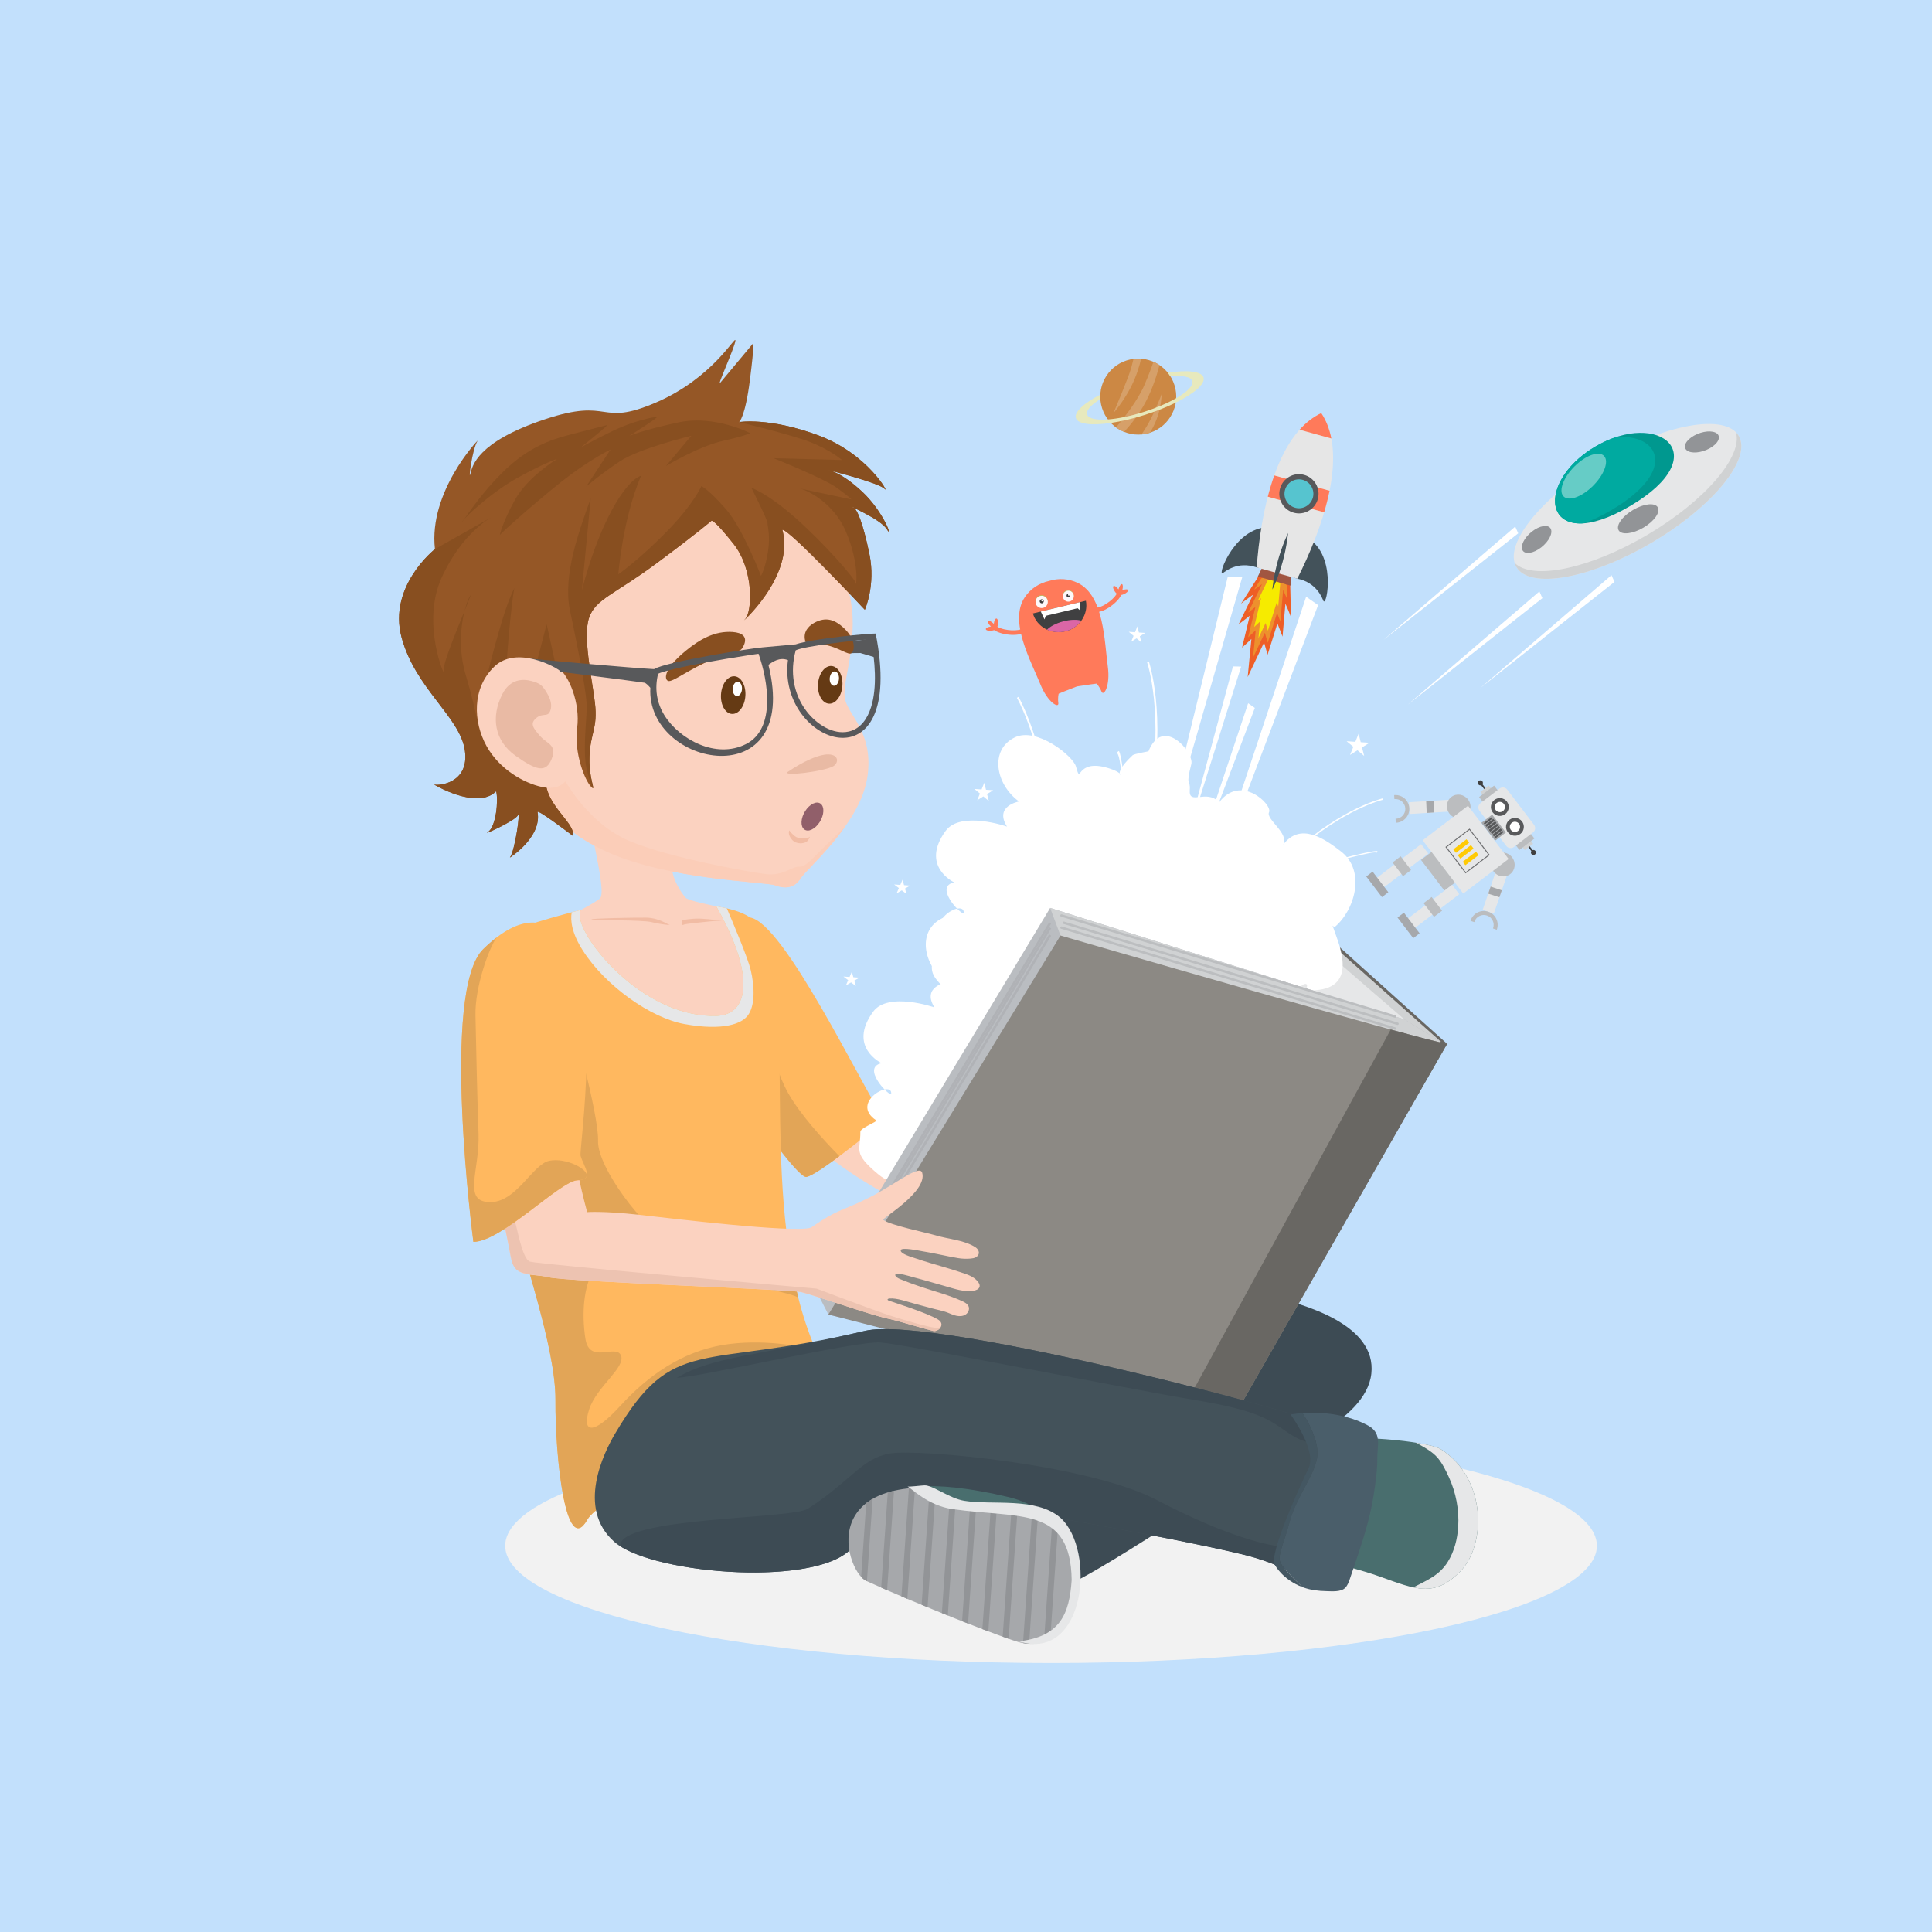 <?xml version="1.0" encoding="UTF-8" standalone="no"?>
<!-- Created with Inkscape (http://www.inkscape.org/) -->

<svg
   xmlns:dc="http://purl.org/dc/elements/1.1/"
   xmlns:cc="http://creativecommons.org/ns#"
   xmlns:rdf="http://www.w3.org/1999/02/22-rdf-syntax-ns#"
   xmlns:svg="http://www.w3.org/2000/svg"
   xmlns="http://www.w3.org/2000/svg"
   xmlns:sodipodi="http://sodipodi.sourceforge.net/DTD/sodipodi-0.dtd"
   xmlns:inkscape="http://www.inkscape.org/namespaces/inkscape"
   id="svg2"
   version="1.1"
   inkscape:version="0.48.5 r10040"
   width="1000"
   height="1000"
   xml:space="preserve"
   sodipodi:docname="35387-O0J126.ai"><rect width="100%" height="100%" fill="#333333" stroke="none"/><defs
     id="defs6"><clipPath
       clipPathUnits="userSpaceOnUse"
       id="clipPath18"><path
         d="M 0,800 800,800 800,0 0,0 0,800 z"
         id="path20" /></clipPath><clipPath
       clipPathUnits="userSpaceOnUse"
       id="clipPath150"><path
         d="m 209.187,208.467 452.056,0 0,-97.076 -452.056,0 0,97.076 z"
         id="path152" /></clipPath><clipPath
       clipPathUnits="userSpaceOnUse"
       id="clipPath166"><path
         d="M 0,800 800,800 800,0 0,0 0,800 z"
         id="path168" /></clipPath><clipPath
       clipPathUnits="userSpaceOnUse"
       id="clipPath666"><path
         d="m 358.731,145.371 c 19.976,-9.199 58.228,-24.305 63.935,-25.545 l 0,0 c 29.643,-6.442 34.07,50.231 -5.202,59.619 l 0,0 c -13.72,3.279 -24.756,4.659 -33.59,4.659 l 0,0 C 339.3,184.1 350.96,148.949 358.731,145.371"
         id="path668" /></clipPath><clipPath
       clipPathUnits="userSpaceOnUse"
       id="clipPath714"><path
         d="M 0,800 800,800 800,0 0,0 0,800 z"
         id="path716" /></clipPath></defs><sodipodi:namedview
     pagecolor="#ffffff"
     bordercolor="#666666"
     borderopacity="1"
     objecttolerance="10"
     gridtolerance="10"
     guidetolerance="10"
     inkscape:pageopacity="0"
     inkscape:pageshadow="2"
     inkscape:window-width="1600"
     inkscape:window-height="847"
     id="namedview4"
     showgrid="false"
     inkscape:zoom="0.944"
     inkscape:cx="778.27641"
     inkscape:cy="319.82079"
     inkscape:window-x="0"
     inkscape:window-y="0"
     inkscape:window-maximized="1"
     inkscape:current-layer="g16" /><g
     id="g10"
     inkscape:groupmode="layer"
     inkscape:label="35387-O0J126"
     transform="matrix(1.25,0,0,-1.25,0,1000)"><path
       d="M 0,0 800,0 800,800 0,800 0,0 z"
       style="fill:#c2e0fc;fill-opacity:1;fill-rule:nonzero;stroke:none"
       id="path12" /><g
       id="g14"><g
         id="g16"
         clip-path="url(#clipPath18)"><g
           id="g106"
           transform="translate(392.435,22.407)"><path
             d="M 0,0 0,0.018 0,0 z"
             style="fill:#43525a;fill-opacity:1;fill-rule:nonzero;stroke:none"
             id="path108" /></g><g
           id="g110"
           transform="translate(392.566,21.578)"><path
             d="M 0,0 0.002,0 C -0.047,0.236 -0.084,0.471 -0.117,0.702 -0.084,0.469 -0.047,0.233 0,0"
             style="fill:#43525a;fill-opacity:1;fill-rule:nonzero;stroke:none"
             id="path112" /></g><g
           id="g114"
           transform="translate(393.426,19.171)"><path
             d="M 0,0 C -0.005,0.01 -0.012,0.02 -0.018,0.033 -0.012,0.02 -0.005,0.01 0,0"
             style="fill:#43525a;fill-opacity:1;fill-rule:nonzero;stroke:none"
             id="path116" /></g><g
           id="g118"
           transform="translate(393.344,19.331)"><path
             d="M 0,0 C -0.023,0.044 -0.045,0.09 -0.066,0.134 -0.045,0.087 -0.023,0.044 0,0"
             style="fill:#43525a;fill-opacity:1;fill-rule:nonzero;stroke:none"
             id="path120" /></g><g
           id="g122"
           transform="translate(392.807,20.651)"><path
             d="M 0,0 C 0.129,-0.4 0.281,-0.788 0.457,-1.158 0.278,-0.78 0.129,-0.392 0.004,0 L 0,0 z"
             style="fill:#43525a;fill-opacity:1;fill-rule:nonzero;stroke:none"
             id="path124" /></g><g
           id="g146"><g
             id="g148" /><g
             id="g154"><g
               clip-path="url(#clipPath150)"
               id="g156"><g
                 transform="translate(435.215,208.467)"
                 id="g158"><path
                   d="m 0,0 c 124.832,0 226.028,-21.731 226.028,-48.538 0,-26.807 -101.196,-48.538 -226.028,-48.538 -124.832,0 -226.028,21.731 -226.028,48.538 C -226.028,-21.731 -124.832,0 0,0"
                   style="fill:#f2f2f2;fill-opacity:1;fill-rule:nonzero;stroke:none"
                   id="path160" /></g></g></g></g></g></g><g
       id="g162"><g
         id="g164"
         clip-path="url(#clipPath166)"><g
           id="g170"
           transform="translate(363.358,527.5)"><path
             d="m 0,0 -7.075,2.093 -15.335,-0.138 0.861,3.026 c 0,0 19.221,3.363 19.461,3.219 C -1.847,8.056 0,0 0,0"
             style="fill:#58595b;fill-opacity:1;fill-rule:evenodd;stroke:none"
             id="path172" /></g><g
           id="g174"
           transform="translate(541.228,419.926)"><path
             d="m 0,0 57.981,-52.145 -81.883,-141.701 -78.27,43.706 L 0,0 z"
             style="fill:#696763;fill-opacity:1;fill-rule:evenodd;stroke:none"
             id="path176" /></g><g
           id="g178"
           transform="translate(306.764,412.107)"><path
             d="m 0,0 c 0,0 1.763,10.085 8.075,2.834 6.311,-7.25 45.694,-75.201 57.754,-86.251 12.06,-11.05 58.423,-30.291 58.423,-30.291 l -8.959,-19.419 C 66.838,-110.712 10.299,-90.253 -3.186,-31.425 -6.778,-15.756 0.398,-0.061 0,0"
             style="fill:#fbd2c0;fill-opacity:1;fill-rule:evenodd;stroke:none"
             id="path180" /></g><g
           id="g182"
           transform="translate(285.195,407.017)"><path
             d="m 0,0 c 4.431,6.106 20.693,13.76 25.403,13.052 13.912,-2.09 45.885,-69.021 55.693,-83.985 0,0 -26.622,-22.215 -32.316,-23.424 -5.695,-1.209 -58.715,78.211 -53.747,86.284 L 0,0 z"
             style="fill:#ffb85f;fill-opacity:1;fill-rule:evenodd;stroke:none"
             id="path184" /></g><g
           id="g186"
           transform="translate(347.573,321.251)"><path
             d="m 0,0 c -5.844,-4.364 -11.351,-8.114 -13.599,-8.591 -1.351,-0.287 -5.368,3.969 -10.639,10.73 -0.135,3.821 -6.16,59.078 -6.16,59.078 0,0 0.985,-20.509 9.194,-35.104 C -16.257,17.314 -6.763,6.893 0,0"
             style="fill:#e2a557;fill-opacity:1;fill-rule:evenodd;stroke:none"
             id="path188" /></g><g
           id="g190"
           transform="translate(270.027,424.857)"><path
             d="m 0,0 c -2.993,-0.656 -12.012,5.983 -19.414,-2.059 -0.709,-0.769 -9.055,0.702 -10.002,0.458 -16.796,-4.325 -32.968,-9.178 -35.511,-12.843 -28.524,-41.096 25.212,-146.939 24.904,-190.297 -0.162,-23.006 4.195,-65.069 13.073,-49.565 3.095,5.403 13.487,9.393 17.062,15.131 3.897,6.258 1.503,18.656 15.007,26.501 25.89,15.041 61.378,31.948 61.378,31.948 -22.459,55.649 -7.151,135.509 -19.02,163.113 C 44.36,-10.365 46.472,-3.378 26.536,-0.127 25.842,0.379 6.565,-1.732 0,0"
             style="fill:#ffb85f;fill-opacity:1;fill-rule:evenodd;stroke:none"
             id="path192" /></g><g
           id="g194"
           transform="translate(198.954,352.437)"><path
             d="m 0,0 c 7.449,-46.748 31.256,-103.417 31.05,-132.321 -0.163,-23.006 4.195,-65.069 13.073,-49.565 3.094,5.403 13.487,9.393 17.062,15.131 3.897,6.258 1.502,18.656 15.007,26.501 20.57,11.95 47.196,25.077 57.271,29.968 -0.016,0.003 -16.688,3.743 -33.31,0.887 -16.631,-2.857 -30.512,-12.317 -42.22,-25.134 -11.708,-12.816 -15.985,-10.917 -12.93,-1.51 3.056,9.408 15.231,17.383 13.169,22.335 -2.061,4.953 -13.095,-3.904 -14.743,7.032 -1.648,10.935 -0.531,21.279 3.129,27.839 3.66,6.56 84.384,-8.258 85.073,-11.076 0.054,-0.222 0.081,-0.318 0.084,-0.306 -1.241,4.857 -2.282,9.82 -3.149,14.851 l -0.014,0.062 c 0,0 -45.843,9.197 -52.913,11.289 -7.07,2.093 -27.325,27.943 -26.951,39.14 0.374,11.196 -11.66,53.485 -11.66,53.485 C 37.028,28.608 16.38,14.946 0,0"
             style="fill:#e2a557;fill-opacity:1;fill-rule:evenodd;stroke:none"
             id="path196" /></g><g
           id="g198"
           transform="translate(243.522,470.478)"><path
             d="m 0,0 c -1.848,-6.941 8.516,-39.953 4.763,-42.663 -2.841,-2.052 -7.674,-4.558 -7.674,-4.558 -5.083,-6.444 23.396,-44.928 56.118,-43.888 13.134,0.417 16.446,16.189 -0.167,45.361 0,0 -11.568,2.248 -12.665,3.538 -9.658,11.357 -5.84,26.181 -5.84,26.181 C 16.689,-13.303 0,0 0,0"
             style="fill:#fbd2c0;fill-opacity:1;fill-rule:evenodd;stroke:none"
             id="path200" /></g><g
           id="g202"
           transform="translate(524.028,194.572)"><path
             d="M 0,0 C 5.49,4.029 41.612,16.358 43.818,36.646 46.024,56.934 16.15,65.415 1.159,68.856 -11.508,71.764 -89.018,17.571 -118.809,0.021 -142.854,-14.143 -87.048,-53.674 -77.52,-48.742 -58.398,-38.843 0,0 0,0"
             style="fill:#3d4b54;fill-opacity:1;fill-rule:evenodd;stroke:none"
             id="path204" /></g><g
           id="g206"
           transform="translate(540.564,201.841)"><path
             d="m 0,0 c 5.13,-1.156 3.341,-3.542 10.082,0.905 5.907,3.897 40.754,0.48 45.899,-2.776 19.199,-12.15 18.89,-39.784 8.117,-50.661 -10.773,-10.877 -18.156,-7.559 -33.411,-2.095 -15.255,5.462 -38.25,9.059 -40.517,16.831 C -12.098,-30.024 0,0 0,0"
             style="fill:#496e6e;fill-opacity:1;fill-rule:evenodd;stroke:none"
             id="path208" /></g><g
           id="g210"
           transform="translate(579.589,378.551)"><path
             d="M 0,0 -49.007,43.877 -39.195,40.183 17.009,-9.851 0,0 z"
             style="fill:#d0d2d3;fill-opacity:1;fill-rule:evenodd;stroke:none"
             id="path212" /></g><g
           id="g214"
           transform="translate(530.582,422.427)"><path
             d="m 0,0 c 0,0 -27.434,-40.286 -25.439,-40.424 1.994,-0.138 71.094,-20.952 71.094,-20.952 l 5.358,16.81 C 33.241,-29.338 16.838,-15.076 0,0"
             style="fill:#e6e7e8;fill-opacity:1;fill-rule:evenodd;stroke:none"
             id="path216" /></g><g
           id="g218"
           transform="translate(552.557,416.041)"><path
             d="m 0,0 c 8.363,6.875 13.162,23.207 2.829,31.304 -7.062,5.534 -17.019,12.241 -24.016,2.912 2.588,4.64 -7.315,10.534 -5.887,13.413 1.539,3.104 -11.715,16.021 -20.652,4.107 -5.196,5.684 -12.659,-1.539 -12.173,5.095 0.343,4.698 -1.851,1.038 0.651,10.772 1.194,4.642 -11.715,20.211 -17.746,5.271 -0.045,-0.112 -5.843,-0.975 -6.62,-1.698 -11.493,-10.697 0.905,-8.687 -9.852,-5.332 -14.217,4.436 -11.121,-7.801 -13.595,0.817 -1.204,4.191 -16.177,16.422 -25.329,11.944 -10.498,-5.135 -7.968,-19.38 1.769,-26.519 -0.033,-0.047 -10.348,-1.79 -4.972,-10.41 0.125,0.013 -19.223,6.696 -25.392,-1.776 -10.683,-14.669 3.516,-21.303 3.516,-21.303 -8.298,-1.762 2.351,-12.94 3.941,-12.914 1.01,6.482 -17.489,-3.261 -6.184,-10.754 0.812,-0.537 -6.578,-3.082 -6.562,-4.777 0.077,-7.86 -3.22,-8.625 7.216,-17.402 7.647,-6.431 8.303,0 12.149,-4.092 9.59,-10.206 11.361,-4.738 20.808,-8.911 16.516,-7.298 32.566,1.639 26.421,10.144 6.672,-0.461 9.935,-14.338 24.112,-12.975 2.03,0.195 28.537,-20.813 33.952,5.278 9.005,0.149 19.529,-1.174 27.235,8.359 10.164,12.572 -9.859,1.019 8.209,3.569 16.255,2.294 7.359,20.415 5.392,26.569 L 0,0 z"
             style="fill:#ffffff;fill-opacity:1;fill-rule:evenodd;stroke:none"
             id="path220" /></g><g
           id="g222"
           transform="translate(522.527,341.167)"><path
             d="m 0,0 c 8.363,6.875 13.162,23.207 2.829,31.304 -7.062,5.534 -17.019,12.242 -24.016,2.912 2.588,4.64 -7.315,10.534 -5.887,13.413 1.539,3.104 -11.716,16.022 -20.652,4.108 -5.196,5.683 -12.659,-1.54 -12.173,5.094 0.343,4.698 -1.851,1.038 0.651,10.772 1.194,4.642 -11.715,20.211 -17.746,5.271 -0.045,-0.112 -5.843,-0.975 -6.62,-1.698 -11.493,-10.697 0.904,-8.687 -9.852,-5.332 -14.217,4.436 -11.121,-7.8 -13.595,0.817 -1.204,4.191 -16.177,16.422 -25.329,11.945 -10.498,-5.136 -7.968,-19.381 1.769,-26.52 -0.033,-0.047 -10.348,-1.79 -4.972,-10.41 0.125,0.013 -19.223,6.696 -25.392,-1.775 -10.683,-14.67 3.516,-21.304 3.516,-21.304 -8.298,-1.762 2.351,-12.94 3.941,-12.914 1.01,6.482 -17.489,-3.261 -6.184,-10.753 0.812,-0.538 -6.578,-3.083 -6.562,-4.777 0.076,-7.861 -3.22,-8.626 7.216,-17.403 7.646,-6.431 8.303,0 12.149,-4.092 9.59,-10.206 11.361,-4.738 20.808,-8.911 16.516,-7.298 32.566,1.64 26.421,10.144 6.672,-0.461 9.935,-14.338 24.113,-12.975 2.029,0.195 28.535,-20.813 33.951,5.278 9.005,0.149 19.529,-1.174 27.235,8.359 10.163,12.573 -9.858,1.02 8.209,3.569 16.255,2.294 7.359,20.415 5.392,26.569 L 0,0 z"
             style="fill:#ffffff;fill-opacity:1;fill-rule:evenodd;stroke:none"
             id="path224" /></g><g
           id="g226"
           transform="translate(338.6,264.282)"><path
             d="M 0,0 96.243,159.757 242.995,113.579 257.998,104.418 54.303,-20.411 4.413,-8.595 0,0 z"
             style="fill:#babdc1;fill-opacity:1;fill-rule:evenodd;stroke:none"
             id="path228" /></g><g
           id="g230"
           transform="translate(348.002,267.147)"><path
             d="m 0,0 -0.857,0.514 87.27,145.43 0.858,-0.515 L 0,0 z"
             style="fill:#b0b2b6;fill-opacity:1;fill-rule:nonzero;stroke:none"
             id="path232" /></g><g
           id="g234"
           transform="translate(348.002,270.147)"><path
             d="m 0,0 -0.857,0.514 87.27,145.43 0.858,-0.515 L 0,0 z"
             style="fill:#b0b2b6;fill-opacity:1;fill-rule:nonzero;stroke:none"
             id="path236" /></g><g
           id="g238"
           transform="translate(348.002,272.147)"><path
             d="m 0,0 -0.857,0.514 87.27,145.43 0.858,-0.515 L 0,0 z"
             style="fill:#b0b2b6;fill-opacity:1;fill-rule:nonzero;stroke:none"
             id="path240" /></g><g
           id="g242"
           transform="translate(434.844,424.039)"><path
             d="m 0,0 146.752,-46.178 15.003,-9.161 -9.719,-6.482 L 4.283,-11.425 0,0 z"
             style="fill:#d0d2d3;fill-opacity:1;fill-rule:evenodd;stroke:none"
             id="path244" /></g><g
           id="g246"
           transform="translate(599.21,367.781)"><path
             d="M 0,0 C -11.114,1.571 -160.083,44.834 -160.083,44.834 L -256.196,-112.094 -88.641,-155.103 0,0 z"
             style="fill:#8c8984;fill-opacity:1;fill-rule:evenodd;stroke:none"
             id="path248" /></g><g
           id="g250"
           transform="translate(599.21,367.781)"><path
             d="m 0,0 c -2.381,0.336 -11.101,2.59 -23.316,5.919 l -0.015,0.003 -92.587,-169.166 20.405,-3.884 L 0,0 z"
             style="fill:#696763;fill-opacity:1;fill-rule:evenodd;stroke:none"
             id="path252" /></g><g
           id="g254"
           transform="translate(254.709,206.393)"><path
             d="m 0,0 c -4.641,-7.848 -16.168,-30.944 -0.299,-44.868 15.87,-13.924 89.237,-19.403 99.764,-0.492 10.526,18.91 32.205,19.414 40.127,18.064 7.923,-1.35 87.945,-14.904 120.267,-22.753 32.321,-7.848 30.474,-22.95 41.428,-3.668 10.954,19.282 10.438,46.571 5.24,52.542 C 301.329,4.796 132.476,49.357 103.544,42.532 34.617,26.273 24.299,41.092 0,0"
             style="fill:#43525a;fill-opacity:1;fill-rule:evenodd;stroke:none"
             id="path256" /></g><g
           id="g258"
           transform="translate(561.237,205.218)"><path
             d="m 0,0 c -5.198,5.971 -174.051,50.532 -202.984,43.707 -46.129,-10.881 -62.589,-10.355 -78.002,-19.453 9.122,0.211 74.279,15.335 84.249,14.644 9.973,-0.69 103.269,-19.37 130.413,-23.854 27.144,-4.484 31.038,-8.53 38.345,-13.476 7.307,-4.946 11.113,-4.721 18.339,-3.564 C -2.413,-0.841 -1.945,-2.503 0,0"
             style="fill:#3d4b54;fill-opacity:1;fill-rule:evenodd;stroke:none"
             id="path260" /></g><g
           id="g262"
           transform="translate(256.876,159.711)"><path
             d="m 0,0 c 19.84,-12.55 87.242,-16.743 97.298,1.322 10.526,18.911 32.205,19.414 40.127,18.065 7.923,-1.35 87.945,-14.905 120.267,-22.753 32.321,-7.848 30.475,-22.95 41.428,-3.669 2.475,4.357 4.363,9.121 5.745,13.957 -6.34,-2.186 -13.9,-4.879 -19.097,-6.588 -11.073,-3.642 -35.39,4.052 -63.625,18.832 C 193.908,33.946 123.416,40.427 111.655,38.435 99.894,36.443 95.641,27.119 77.606,15.541 70.818,11.184 -1.338,12.147 0,0"
             style="fill:#3d4b54;fill-opacity:1;fill-rule:evenodd;stroke:none"
             id="path264" /></g><g
           id="g266"
           transform="translate(334.975,585.127)"><path
             d="m 0,0 c 10.089,-9.031 18.336,-27.458 18.118,-43.513 -0.219,-16.056 -4.009,-23.531 -3.296,-30.426 0.713,-6.894 12.406,-14.25 9.296,-33.379 -3.109,-19.129 -24.898,-37.263 -27.575,-41.541 -2.677,-4.279 -6.845,-4.288 -10.613,-2.837 -3.768,1.451 -43.98,2.09 -69.939,14.005 -25.959,11.915 -24.744,24.895 -26.152,30.349 -1.408,5.454 -10.378,6.166 -10.378,6.166 0,0 -8.492,23.504 -14.083,45.913 -10.741,43.053 52.495,79.631 97.78,71.205 C -6.284,10.255 0,0 0,0"
             style="fill:#fbd2c0;fill-opacity:1;fill-rule:evenodd;stroke:none"
             id="path268" /></g><g
           id="g270"
           transform="translate(349.829,457.559)"><path
             d="m 0,0 c -7.399,-10.441 -16.629,-18.603 -18.311,-21.292 -2.677,-4.278 -6.845,-4.288 -10.613,-2.837 -3.768,1.451 -43.98,2.091 -69.939,14.005 -21.036,9.656 -24.227,20.011 -25.43,26.493 l 8.614,2.543 c 0,0 9.656,-17.637 26.459,-24.695 16.803,-7.057 49.611,-12.852 56.564,-13.733 6.953,-0.882 10.846,3.257 13.638,3.063 2.793,-0.193 5.084,2.978 12.101,9.784 C -4.594,-4.414 -2.184,-2.094 0,0"
             style="fill:#fbcdb8;fill-opacity:1;fill-rule:evenodd;stroke:none"
             id="path272" /></g><g
           id="g274"
           transform="translate(180.1,572.631)"><path
             d="m 0,0 c -2.722,23.772 17.999,45.395 17.689,44.904 -2.34,-3.707 -3.855,-16.994 -3.036,-13.777 0.818,3.217 2.699,13.205 30.728,22.574 28.027,9.369 22.09,-3.314 46.013,6.934 23.921,10.249 33.21,28.354 33.025,25.689 -0.184,-2.665 -7.889,-19.394 -6.264,-17.423 1.624,1.971 13.628,16.318 13.628,16.318 0,0 0.633,0.551 -1.342,-15.084 -1.974,-15.637 -4.488,-17.546 -4.488,-17.546 0,0 12.349,2.121 32.948,-5.554 20.598,-7.675 29.541,-24.663 27.335,-22.129 -2.205,2.533 -23.559,7.88 -23.559,7.88 0,0 5.311,-0.665 14.256,-9.022 8.944,-8.357 12.905,-19.939 10.23,-15.588 -2.676,4.352 -15.993,9.738 -14.236,9.318 1.757,-0.419 4.309,-6.547 6.981,-19.529 2.673,-12.982 -1.895,-23.082 -1.895,-23.082 0,0 -31.423,33.554 -34.159,33.117 5.517,-19.48 -18.891,-40.35 -15.519,-37.12 3.187,3.053 3.804,20.57 -4.681,31.275 -8.485,10.706 -9.159,9.562 -9.159,9.562 0,0 -5.701,-4.962 -22.955,-17.755 -17.253,-12.793 -25.119,-14.63 -27.746,-22.483 -2.625,-7.854 1.251,-24.937 2.469,-35.288 1.217,-10.352 -1.888,-12.222 -2.269,-22.016 -0.379,-9.795 3.122,-15.096 0.621,-12.543 -2.502,2.555 -7.095,13.876 -5.729,24.289 1.365,10.413 -3.472,21.802 -7.73,24.775 -4.258,2.974 -13.902,2.827 -22.237,-5.821 -8.336,-8.649 -6.883,-19.145 -0.446,-27.944 6.437,-8.799 18.037,-6.509 17.494,-10.042 -1.875,-12.226 12.355,-19.898 11.188,-25.661 0,0 -14.947,11.412 -14.67,9.863 1.867,-10.415 -11.451,-18.831 -11.451,-18.831 2.131,2.829 4.494,19.778 3.293,17.48 -1.2,-2.298 -15.179,-8.622 -12.38,-6.881 3.383,2.104 4.385,13.323 3.398,16.876 -8.043,-8.109 -26.768,3.296 -25.696,2.82 1.588,-0.705 14.754,0.318 12.735,14.147 -2.019,13.83 -20.508,25.526 -26.204,46.752 C -19.517,-15.32 0,0 0,0"
             style="fill:#955726;fill-opacity:1;fill-rule:evenodd;stroke:none"
             id="path276" /></g><g
           id="g278"
           transform="translate(306.053,625.22)"><path
             d="m 0,0 c 0,0 12.349,2.121 32.948,-5.554 20.598,-7.675 29.541,-24.663 27.335,-22.129 -2.204,2.533 -23.56,7.88 -23.56,7.88 0,0 5.312,-0.665 14.256,-9.022 8.945,-8.357 12.906,-19.939 10.23,-15.588 -2.675,4.351 -15.992,9.737 -14.235,9.318 1.757,-0.419 4.309,-6.548 6.981,-19.529 2.673,-12.982 -1.895,-23.083 -1.895,-23.083 0,0 -31.424,33.555 -34.159,33.118 5.517,-19.481 -18.892,-40.35 -15.52,-37.12 3.188,3.053 3.805,20.569 -4.68,31.275 -8.485,10.706 -9.159,9.562 -9.159,9.562 0,0 -5.702,-4.962 -22.956,-17.755 -17.253,-12.793 -25.118,-14.63 -27.745,-22.484 -2.626,-7.853 1.251,-24.937 2.468,-35.288 1.218,-10.351 -1.887,-12.221 -2.268,-22.015 -0.278,-7.156 1.516,-11.914 1.528,-12.961 l -0.077,-0.214 -0.002,0 c -0.035,0.029 -0.866,0.783 -2.535,7.521 -1.707,6.888 -0.34,18.259 -0.043,25.453 0.298,7.194 -6.997,40.765 -6.997,40.765 -2.926,14.634 3.739,32.503 8.632,46.283 l -3.653,-38.011 c 7.031,27.043 17.527,44.905 24.524,47.4 -7.646,-17.808 -9.439,-40.83 -9.439,-40.83 0,0 8.419,5.831 19.845,17.464 11.426,11.634 14.544,19.034 14.544,19.034 0,0 2.923,-1.205 10.163,-9.521 7.239,-8.317 14.518,-27.658 14.518,-27.658 0,0 1.817,3.081 2.898,10.02 1.082,6.939 -0.266,10.639 -0.183,11.836 0.083,1.197 -6.686,14.626 -6.686,14.626 0,0 6.716,-2.227 18.447,-12.634 11.732,-10.408 24.712,-25.158 24.787,-26.966 0.076,-1.808 1.749,7.895 -4.121,21.527 -5.87,13.633 -18.599,17.921 -19.597,17.989 -0.997,0.07 21.918,-4.723 21.918,-4.723 0,0 -0.543,0.84 -6.079,4.83 -5.535,3.991 -26.207,12.234 -26.207,12.234 l 28.404,-0.763 c 0,0 -5.109,4.362 -13.505,7.548 C 20.728,-4.979 0,0 0,0"
             style="fill:#884f20;fill-opacity:1;fill-rule:evenodd;stroke:none"
             id="path280" /></g><g
           id="g282"
           transform="translate(209.419,517.914)"><path
             d="M 0,0 C 0.554,15.306 3.064,38.231 3.77,39.147 4.651,40.289 2.009,36.864 -1.639,24.692 -5.287,12.52 -11.961,-12.172 -10.988,-19.19 c 0.974,-7.019 -0.955,6.42 -5.601,21.871 -4.646,15.452 0.076,30.054 1.865,32.736 1.789,2.682 -11.932,-27.63 -10.984,-31.303 0.948,-3.673 -9.473,19.492 -0.94,38.541 8.533,19.048 20.996,25.4 20.996,25.4 L -29.319,54.717 c 0,0 -19.517,-15.32 -13.82,-36.546 5.695,-21.226 24.184,-32.922 26.204,-46.752 2.018,-13.829 -11.148,-14.852 -12.736,-14.147 -1.071,0.476 17.653,-10.929 25.697,-2.82 0.986,-3.553 -0.016,-14.772 -3.399,-16.876 -2.799,-1.741 11.18,4.583 12.381,6.881 1.2,2.298 -1.163,-14.651 -3.293,-17.48 0,0 13.317,8.416 11.451,18.831 -0.277,1.549 14.669,-9.863 14.669,-9.863 1.168,5.763 -13.063,13.435 -11.186,25.661 0.542,3.533 -11.058,1.243 -17.496,10.042 -6.437,8.799 -7.89,19.295 0.446,27.944 C -0.268,-0.27 -0.134,-0.134 0,0 m 20.792,6.027 c -2.062,1.015 -4.945,1.437 -8.189,0.896 2.368,9.244 4.32,16.684 4.32,16.684 0,0 1.691,-7.329 3.869,-17.58"
             style="fill:#884f20;fill-opacity:1;fill-rule:evenodd;stroke:none"
             id="path284" /></g><g
           id="g286"
           transform="translate(283.949,530.526)"><path
             d="m 0,0 c -8.788,-7.201 -9.094,-11.625 -7.35,-12.466 1.743,-0.842 8.63,4.929 19.014,9.136 10.382,4.207 10.84,2.133 12.403,5.629 C 25.63,5.795 23.466,7.506 19.401,7.788 12.043,8.297 5.853,4.796 0,0"
             style="fill:#884f20;fill-opacity:1;fill-rule:evenodd;stroke:none"
             id="path288" /></g><g
           id="g290"
           transform="translate(349.235,540.116)"><path
             d="m 0,0 c 5.071,-4.635 4.764,-9.059 3.496,-10.458 -1.269,-1.4 -5.229,2.363 -11.718,3.445 -6.489,1.084 -7.035,-1.177 -7.681,1.91 -0.646,3.087 1.006,5.505 3.769,7.051 C -7.131,4.746 -3.378,3.087 0,0"
             style="fill:#884f20;fill-opacity:1;fill-rule:evenodd;stroke:none"
             id="path292" /></g><g
           id="g294"
           transform="translate(205.1,410.414)"><path
             d="m 0,0 c -18.978,-13.71 4.582,-120.643 6.312,-130.382 1.73,-9.74 8.275,-7.055 15.824,-8.911 7.549,-1.857 99.343,-4.978 104.474,-6.135 5.13,-1.156 29.585,-9.764 35.911,-11.002 3.677,-0.719 13.163,-3.694 18.82,-5.099 2.067,-0.513 5.346,2.777 1.891,4.783 -5.044,2.93 -18.018,6.943 -20.171,7.71 -1.117,0.404 -0.565,0.885 0.144,0.938 3.16,0.231 6.856,-1.21 9.862,-1.99 2.397,-0.621 4.785,-1.275 7.17,-1.943 2.42,-0.678 5.005,-1.071 7.323,-2.017 1.158,-0.472 2.307,-0.995 3.535,-1.23 1.228,-0.234 2.57,-0.151 3.622,0.525 1.051,0.675 1.71,2.038 1.316,3.224 -0.385,1.158 -1.576,1.82 -2.685,2.332 -5.397,2.492 -11.264,3.955 -16.887,5.861 -2.369,0.804 -4.74,1.62 -7.05,2.58 -0.961,0.4 -3.162,1.021 -3.696,2.047 -0.075,0.145 -0.181,0.27 -0.106,0.443 0.524,1.214 6.653,-0.81 7.457,-1.018 4.547,-1.175 9.045,-2.538 13.568,-3.803 3.723,-1.042 7.429,-2.408 11.352,-1.793 1.03,0.161 2.206,0.578 2.503,1.578 0.253,0.851 -0.262,1.735 -0.848,2.403 -1.79,2.041 -4.144,2.709 -6.61,3.552 -2.149,0.734 -4.323,1.395 -6.498,2.046 -4.383,1.311 -8.809,2.515 -13.128,4.031 -0.828,0.291 -5.957,1.717 -5.511,3.226 0.385,1.299 7.942,-0.328 8.815,-0.466 4.981,-0.784 9.882,-2.015 14.836,-2.849 1.745,-0.294 3.528,-0.363 5.29,-0.198 0.706,0.065 1.424,0.173 2.057,0.493 0.633,0.32 1.177,0.886 1.308,1.584 0.132,0.696 -0.167,1.42 -0.636,1.951 -0.469,0.531 -1.092,0.898 -1.718,1.23 -4.736,2.508 -10.045,2.768 -15.109,4.242 -4.518,1.314 -19.482,4.367 -22.136,6.554 -0.627,0.517 18.453,11.652 16.154,19.483 -1.073,3.657 -11.474,-5.096 -22.366,-10.489 -11.973,-5.93 -12.08,-4.241 -23.724,-12.254 -7.373,-2.295 -58.506,3.939 -71.378,5.356 -14.767,1.627 -21.264,1.074 -21.264,1.074 0,0 -6.591,23.782 -7.938,43.126 C 26.918,-23.715 18.978,13.71 0,0"
             style="fill:#fbd2c0;fill-opacity:1;fill-rule:evenodd;stroke:none"
             id="path296" /></g><g
           id="g298"
           transform="translate(209.187,291.295)"><path
             d="m 0,0 c 0.112,-0.593 1.327,-6.212 2.224,-11.264 0.431,-2.431 1.008,-5.245 3.738,-6.587 2.943,-1.446 8.17,-1.361 12.086,-2.324 7.549,-1.856 99.344,-4.977 104.474,-6.134 5.131,-1.157 29.585,-9.764 35.911,-11.002 3.677,-0.72 13.163,-3.694 18.821,-5.099 0.88,-0.219 1.981,0.253 2.687,1.021 -0.59,0.113 -1.335,0.233 -2.245,0.345 -2.832,0.346 -11.284,2.734 -18.047,4.905 -6.764,2.172 -30.685,11.242 -30.685,11.242 0,0 -115.136,10.128 -118.67,11.174 C 6.759,-12.676 4.577,2.882 3.973,2.688 3.369,2.494 1.002,0.511 0,0"
             style="fill:#edc3b1;fill-opacity:1;fill-rule:evenodd;stroke:none"
             id="path300" /></g><g
           id="g302"
           transform="translate(304.14,519.969)"><path
             d="m 0,0 c 2.788,-0.193 4.807,-3.84 4.509,-8.145 -0.299,-4.306 -2.8,-7.639 -5.588,-7.446 -2.788,0.193 -4.806,3.839 -4.509,8.145 C -5.289,-3.141 -2.788,0.193 0,0"
             style="fill:#653a14;fill-opacity:1;fill-rule:evenodd;stroke:none"
             id="path304" /></g><g
           id="g306"
           transform="translate(305.522,517.717)"><path
             d="M 0,0 C 1.06,-0.073 1.828,-1.46 1.715,-3.098 1.601,-4.735 0.65,-6.003 -0.41,-5.929 -1.47,-5.856 -2.238,-4.469 -2.124,-2.832 -2.011,-1.195 -1.06,0.073 0,0"
             style="fill:#ffffff;fill-opacity:1;fill-rule:evenodd;stroke:none"
             id="path308" /></g><g
           id="g310"
           transform="translate(344.313,524.219)"><path
             d="m 0,0 c 2.788,-0.193 4.806,-3.84 4.508,-8.145 -0.298,-4.306 -2.799,-7.639 -5.587,-7.446 -2.788,0.193 -4.807,3.839 -4.509,8.145 C -5.29,-3.141 -2.788,0.193 0,0"
             style="fill:#653a14;fill-opacity:1;fill-rule:evenodd;stroke:none"
             id="path312" /></g><g
           id="g314"
           transform="translate(345.695,521.967)"><path
             d="M 0,0 C 1.06,-0.073 1.828,-1.46 1.715,-3.097 1.601,-4.735 0.65,-6.003 -0.41,-5.929 -1.471,-5.856 -2.238,-4.469 -2.125,-2.832 -2.012,-1.195 -1.06,0.073 0,0"
             style="fill:#ffffff;fill-opacity:1;fill-rule:evenodd;stroke:none"
             id="path316" /></g><g
           id="g318"
           transform="translate(345.121,482.765)"><path
             d="m 0,0 c -3.564,-2.193 -22.009,-4.484 -18.797,-2.306 5.618,3.81 13.225,7.728 17.574,7.088 C 2.329,4.259 1.975,1.215 0,0"
             style="fill:#e9baa4;fill-opacity:1;fill-rule:evenodd;stroke:none"
             id="path320" /></g><g
           id="g322"
           transform="translate(339.142,467.54)"><path
             d="m 0,0 c 1.994,-0.65 2.39,-3.711 0.885,-6.839 -1.505,-3.126 -4.342,-5.135 -6.336,-4.485 -1.994,0.649 -2.39,3.711 -0.885,6.838 C -4.831,-1.359 -1.994,0.649 0,0"
             style="fill:#915f6a;fill-opacity:1;fill-rule:evenodd;stroke:none"
             id="path324" /></g><g
           id="g326"
           transform="translate(200.158,407.048)"><path
             d="m 0,0 c -17.883,-17.326 -4.139,-121.273 -4.139,-121.273 11.622,-0.003 35.895,25.244 43.106,25.499 7.21,0.255 2.561,5.665 1.27,10.163 -0.65,2.265 9.993,73.215 -7.708,90.909 C 26.059,11.765 16.11,15.608 0,0"
             style="fill:#ffb85f;fill-opacity:1;fill-rule:evenodd;stroke:none"
             id="path328" /></g><g
           id="g330"
           transform="translate(200.158,407.048)"><path
             d="m 0,0 c -17.883,-17.326 -4.139,-121.273 -4.139,-121.273 11.622,-0.003 35.895,25.244 43.106,25.499 2.303,0.081 3.394,0.689 3.773,1.625 1.023,2.8 -8.507,7.886 -15.463,6.441 -6.973,-1.45 -13.636,-17.494 -24.832,-17.12 -11.196,0.374 -3.903,13.097 -4.45,28.364 -0.589,16.467 -0.938,33.918 -1.271,48.924 C -3.547,-15.296 2.691,1.143 5.511,4.785 3.758,3.447 1.924,1.864 0,0"
             style="fill:#e2a557;fill-opacity:1;fill-rule:evenodd;stroke:none"
             id="path332" /></g><g
           id="g334"
           transform="translate(597.923,192.453)"><path
             d="m 0,0 c 0.768,-1.391 1.44,-2.823 2.037,-4.125 2.925,-6.388 4.298,-13.496 3.849,-20.513 -0.323,-5.048 -1.585,-10.106 -4.233,-14.416 -3.526,-5.741 -8.696,-7.747 -14.361,-10.695 7.058,-1.501 12.56,-0.349 19.447,6.605 10.773,10.877 11.082,38.511 -8.117,50.661 -1.465,0.927 -5.339,1.867 -10.268,2.648 C -8.907,8.701 -5.718,6.975 -3.484,4.82 -2.137,3.52 -0.99,1.793 0,0"
             style="fill:#e6e7e8;fill-opacity:1;fill-rule:evenodd;stroke:none"
             id="path336" /></g><g
           id="g338"
           transform="translate(360.68,535.278)"><path
             d="m 0,0 c 1.605,-8.794 2.645,-19.765 -0.008,-28.148 -1.442,-4.559 -4.22,-8.895 -9.16,-10.032 -6.64,-1.529 -13.525,3.219 -17.398,8.216 -5.665,7.31 -7.066,16.606 -4.619,25.412 C -27.576,-2.838 -7.098,-0.385 0,0 m -46.587,-5.993 c 3.944,-11.119 7.258,-31.071 -5.168,-37.375 -12.425,-6.304 -27.535,1.877 -33.788,11.879 -3.297,5.294 -4.119,11.24 -2.63,17.228 1.551,0.756 5.629,1.721 6.893,2.023 4.627,1.102 9.331,2.012 14.01,2.868 4.821,0.883 9.659,1.699 14.503,2.447 1.93,0.298 4.122,0.692 6.18,0.93 M 1.927,2.385 c -2.66,0.087 -26.059,-2.08 -33.161,-4.474 l 0,10e-4 -13.667,-1.244 c -3.832,-0.233 -40.033,-5.943 -44.95,-9.011 -7.775,0.337 -49.788,4.076 -51.154,4.385 -1.509,0.341 -0.762,-3.83 -0.762,-3.83 0,0 46.865,-5.917 47.948,-6.193 0.608,-0.154 1.602,-1.125 2.435,-2.094 -1.823,-33.094 62.501,-45.241 48.897,9.482 1.443,1.077 4.544,3.377 8.084,1.975 -4.635,-34.854 49.3,-54.447 36.33,11.003"
             style="fill:#58595b;fill-opacity:1;fill-rule:evenodd;stroke:none"
             id="path340" /></g><g
           id="g342"
           transform="translate(568.186,177.396)"><path
             d="m 0,0 c -2.029,-10.618 -5.73,-20.747 -9.161,-30.968 -0.458,-1.365 -0.941,-2.773 -1.917,-3.832 -1.757,-1.906 -5.588,-1.503 -7.983,-1.453 -3.164,0.066 -6.429,0.442 -9.418,1.524 -0.11,0.04 -0.22,0.08 -0.33,0.12 -2.65,2.52 -7.75,7.51 -8.99,9.78 -1.7,3.12 0.85,6.94 3.68,17.46 2.83,10.52 11.05,20.07 11.47,27.61 0.32,5.55 -3.43,13.19 -6.23,17.23 9.042,0.663 19.15,-0.79 27.206,-5.168 1.479,-0.804 2.81,-1.988 3.476,-3.535 1.237,-2.872 0.3,-6.742 0.338,-9.79 C 2.19,15.021 1.674,10.981 1.148,7.067 0.831,4.701 0.448,2.344 0,0"
             style="fill:#4a5e6a;fill-opacity:1;fill-rule:evenodd;stroke:none"
             id="path344" /></g><g
           id="g346"
           transform="translate(286.561,380.273)"><path
             d="m 0,0 c -28.184,5.812 -50.497,37.219 -45.949,42.983 -1.299,-0.335 -2.595,-0.672 -3.88,-1.012 -0.607,-3.372 -0.044,-8.575 4.643,-15.893 9.365,-14.62 28.036,-27.791 41.887,-30.353 2.141,-0.396 4.169,-0.689 6.082,-0.885 6.545,-0.671 11.722,-0.211 15.363,1.094 2.173,0.779 3.799,1.86 4.841,3.182 3.296,4.18 2.864,12.426 1.311,18.946 -0.593,2.491 -2.422,7.375 -4.458,12.462 -1.044,2.608 -2.142,5.27 -3.155,7.689 -0.847,2.023 -1.634,3.876 -2.281,5.388 -1.334,0.308 -2.797,0.594 -4.402,0.856 1.458,-2.561 2.763,-5.019 3.921,-7.372 C 15.841,33.19 17.355,29.581 18.5,26.265 22.947,13.375 21.788,4.906 16.843,1.212 15.074,-0.11 12.822,-0.82 10.169,-0.905 6.721,-1.014 3.319,-0.685 0,0"
             style="fill:#e6e7e8;fill-opacity:1;fill-rule:evenodd;stroke:none"
             id="path348" /></g><g
           id="g350"
           transform="translate(231.958,522.11)"><path
             d="m 0,0 c -1.103,1.267 -17.846,10.907 -27.249,1.886 -9.403,-9.021 -8.728,-22.907 -3.312,-32.805 5.416,-9.898 15.677,-15.427 22.745,-17.003 7.069,-1.577 11.484,1.197 13.221,9.507 C 7.142,-30.106 0,0 0,0"
             style="fill:#fbd2c0;fill-opacity:1;fill-rule:evenodd;stroke:none"
             id="path352" /></g><g
           id="g354"
           transform="translate(220.181,517.985)"><path
             d="m 0,0 c -3.74,1.029 -9,0.878 -12.186,-5.424 -4.834,-9.564 -3.225,-19.308 5.439,-25.47 8.664,-6.161 12.627,-7.254 14.991,-1.358 2.362,5.897 -1.917,6.194 -4.815,9.522 -2.898,3.328 -4.333,5.187 -1.434,7.528 2.899,2.34 5.058,-0.351 5.938,3.889 0.49,2.358 -0.754,5.018 -1.954,6.914 C 4.236,-1.645 3.288,-0.904 0,0"
             style="fill:#e9baa4;fill-opacity:1;fill-rule:evenodd;stroke:none"
             id="path356" /></g><g
           id="g358"
           transform="translate(540.267,577.85)"><path
             d="m 0,0 c 13.596,-6.384 9.143,-29.459 7.736,-26.67 -0.443,0.88 -2.527,7.503 -10.812,9.225 C -11.361,-15.722 0,0 0,0"
             style="fill:#43525a;fill-opacity:1;fill-rule:evenodd;stroke:none"
             id="path360" /></g><g
           id="g362"
           transform="translate(526.707,581.602)"><path
             d="m 0,0 c -14.944,1.516 -22.989,-20.564 -20.349,-18.896 0.833,0.527 6.026,5.136 14.017,2.353 C 1.659,-19.326 0,0 0,0"
             style="fill:#43525a;fill-opacity:1;fill-rule:evenodd;stroke:none"
             id="path364" /></g><g
           id="g366"
           transform="translate(525.761,563.149)"><path
             d="m 0,0 c -0.324,-0.132 -4.405,-1.381 -4.405,-1.381 0,0 -7.833,-12.419 -7.602,-11.929 0.232,0.49 5.101,3.91 5.101,3.91 l -5.992,-12.312 4.631,3.597 -3.176,-13.203 3.862,3.588 -1.541,-15.759 6.782,14.308 1.468,-5.063 4.064,12.957 2.122,-5.467 1.193,13.641 c 0,0 2.417,-5.436 2.364,-5.976 -0.054,-0.54 -0.386,14.14 -0.386,14.14 0,0 -2.858,3.17 -3.068,3.449 L 2.789,-0.459 0,0 z"
             style="fill:#ee5e26;fill-opacity:1;fill-rule:evenodd;stroke:none"
             id="path368" /></g><g
           id="g370"
           transform="translate(519.286,555.811)"><path
             d="m 0,0 3.298,2.33 -5.738,-11.795 2.998,2.33 -3.022,-12.562 3.153,2.928 -1.109,-11.335 4.878,10.292 1.198,-4.133 3.867,12.328 1.374,-3.54 1.143,13.067 1.631,-3.694 c -0.048,1.87 -0.097,3.741 -0.135,5.612 -0.398,0.443 -0.797,0.887 -1.195,1.331 -0.413,0.462 -0.919,0.986 -1.335,1.489 L 8.879,5.49 6.621,5.862 C 6.005,5.644 5.302,5.455 4.711,5.272 4.141,5.095 3.571,4.919 3.001,4.744 2.006,3.159 1.002,1.579 0,0"
             style="fill:#ed902d;fill-opacity:1;fill-rule:evenodd;stroke:none"
             id="path372" /></g><g
           id="g374"
           transform="translate(525.034,559.897)"><path
             d="m 0,0 -4.205,-8.642 1.366,1.061 -2.868,-11.919 2.443,2.268 -0.677,-6.913 2.975,6.277 0.929,-3.202 3.669,11.697 0.626,-1.612 0.838,9.575 C 4.865,-1.159 4.627,-0.899 4.401,-0.641 L 2.747,0.014 0.992,0.303 C 0.665,0.197 0.327,0.097 0,0"
             style="fill:#f6eb00;fill-opacity:1;fill-rule:evenodd;stroke:none"
             id="path376" /></g><g
           id="g378"
           transform="translate(524.173,568.111)"><path
             d="m 0,0 -3.341,-6.837 13.608,-3.766 0.649,7.581 -5.458,1.511 0,0 L 0,0 z"
             style="fill:#a15641;fill-opacity:1;fill-rule:evenodd;stroke:none"
             id="path380" /></g><g
           id="g382"
           transform="translate(547.112,628.95)"><path
             d="m 0,0 0,0 0,0 0,0 c -19.226,-9.091 -25.174,-42.445 -26.737,-63.891 l 8.407,-2.327 10e-4,0 8.407,-2.327 C -0.235,-49.349 11.815,-17.683 0,0 z"
             style="fill:#e6e6e6;fill-opacity:1;fill-rule:evenodd;stroke:none"
             id="path384" /></g><g
           id="g386"
           transform="translate(547.112,628.95)"><path
             d="m 0,0 0,0 0,0 0,0 c -3.392,-1.604 -6.369,-3.965 -8.983,-6.881 l 13.149,-3.64 C 3.423,-6.676 2.084,-3.12 0,0 z"
             style="fill:#ff7a5a;fill-opacity:1;fill-rule:evenodd;stroke:none"
             id="path388" /></g><g
           id="g390"
           transform="translate(527.638,603.13)"><path
             d="m 0,0 c -1.014,-2.855 -1.901,-5.806 -2.675,-8.795 l 23.348,-6.463 c 0.872,2.962 1.63,5.949 2.228,8.919 L 0,0 z"
             style="fill:#ff7a5a;fill-opacity:1;fill-rule:evenodd;stroke:none"
             id="path392" /></g><g
           id="g394"
           transform="translate(533.373,579.312)"><path
             d="m 0,0 c 0,0 -0.471,-5.504 -2.257,-11.96 -1.787,-6.456 -4.103,-11.394 -4.215,-11.419 -0.111,-0.025 0.471,5.504 2.258,11.96 C -2.427,-4.962 0,0 0,0"
             style="fill:#43525a;fill-opacity:1;fill-rule:evenodd;stroke:none"
             id="path396" /></g><g
           id="g398"
           transform="translate(540.029,603.359)"><path
             d="m 0,0 c 4.323,-1.197 6.858,-5.671 5.661,-9.994 -1.197,-4.323 -5.671,-6.857 -9.994,-5.661 -4.323,1.197 -6.858,5.671 -5.661,9.994 C -8.797,-1.338 -4.323,1.196 0,0"
             style="fill:#58595b;fill-opacity:1;fill-rule:evenodd;stroke:none"
             id="path400" /></g><g
           id="g402"
           transform="translate(539.459,601.3)"><path
             d="m 0,0 c 3.185,-0.882 5.053,-4.179 4.171,-7.364 -0.882,-3.186 -4.179,-5.053 -7.364,-4.172 -3.185,0.882 -5.053,4.179 -4.171,7.365 C -6.482,-0.986 -3.185,0.881 0,0"
             style="fill:#56c4cf;fill-opacity:1;fill-rule:evenodd;stroke:none"
             id="path404" /></g><g
           id="g406"
           transform="translate(663.875,609.433)"><path
             d="M 0,0 C 25.419,14.991 50.527,19.51 56.079,10.094 61.632,0.68 45.527,-19.106 20.108,-34.097 -5.311,-49.088 -30.419,-53.607 -35.972,-44.192 -41.524,-34.776 -25.419,-14.991 0,0"
             style="fill:#e6e7e8;fill-opacity:1;fill-rule:evenodd;stroke:none"
             id="path408" /></g><g
           id="g410"
           transform="translate(660.555,615.06)"><path
             d="M 0,0 C 26.449,15.598 50.195,-3.513 14.49,-24.57 -21.215,-45.626 -26.449,-15.598 0,0"
             style="fill:#00988f;fill-opacity:1;fill-rule:evenodd;stroke:none"
             id="path412" /></g><g
           id="g414"
           transform="translate(660.555,615.06)"><path
             d="M 0,0 C 2.883,1.7 5.735,2.988 8.48,3.906 26.198,5.552 34.717,-9.748 6.744,-26.244 2.417,-28.796 -1.458,-30.592 -4.888,-31.76 -21.966,-32.901 -20.529,-12.107 0,0"
             style="fill:#00aaa0;fill-opacity:1;fill-rule:evenodd;stroke:none"
             id="path416" /></g><g
           id="g418"
           transform="translate(682.104,578.522)"><path
             d="m 0,0 c -23.969,-14.136 -47.661,-18.96 -54.942,-11.571 0.178,-0.602 0.425,-1.173 0.741,-1.71 5.553,-9.415 30.661,-4.896 56.08,10.095 25.419,14.991 41.524,34.777 35.972,44.191 -0.317,0.538 -0.698,1.029 -1.138,1.477 C 39.656,32.534 23.969,14.135 0,0"
             style="fill:#d0d2d3;fill-opacity:1;fill-rule:evenodd;stroke:none"
             id="path420" /></g><g
           id="g422"
           transform="translate(634.346,579.896)"><path
             d="m 0,0 c -3.203,-2.501 -4.937,-5.993 -3.871,-7.8 1.065,-1.807 4.526,-1.244 7.73,1.257 3.203,2.501 4.937,5.993 3.871,7.8 C 6.664,3.064 3.203,2.501 0,0"
             style="fill:#929497;fill-opacity:1;fill-rule:evenodd;stroke:none"
             id="path424" /></g><g
           id="g426"
           transform="translate(676.186,588.839)"><path
             d="M 0,0 C 4.47,2.636 9.06,3.135 10.252,1.114 11.444,-0.907 8.786,-4.682 4.316,-7.318 -0.154,-9.954 -4.744,-10.453 -5.936,-8.432 -7.127,-6.411 -4.47,-2.636 0,0"
             style="fill:#929497;fill-opacity:1;fill-rule:evenodd;stroke:none"
             id="path428" /></g><g
           id="g430"
           transform="translate(702.797,620.265)"><path
             d="M 0,0 C 3.739,1.594 7.634,1.42 8.7,-0.387 9.765,-2.193 7.598,-4.95 3.859,-6.543 0.12,-8.136 -3.775,-7.963 -4.84,-6.157 -5.906,-4.35 -3.739,-1.593 0,0"
             style="fill:#929497;fill-opacity:1;fill-rule:evenodd;stroke:none"
             id="path432" /></g><g
           id="g434"
           transform="translate(652.904,607.751)"><path
             d="m 0,0 c -4.839,-4.347 -7.466,-10.068 -5.867,-12.778 1.598,-2.711 6.817,-1.384 11.655,2.962 4.84,4.347 7.467,10.068 5.868,12.778 C 10.058,5.673 4.839,4.346 0,0"
             style="fill:#66ccc6;fill-opacity:1;fill-rule:evenodd;stroke:none"
             id="path436" /></g><g
           id="g438"
           transform="translate(423.486,539.981)"><path
             d="m 0,0 c -0.02,-0.031 -0.038,-0.056 -0.054,-0.075 -0.609,-0.706 -2.453,-0.988 -4.526,-0.902 -2.139,0.09 -4.435,0.601 -5.899,1.476 0.104,0.3 0.184,0.653 0.228,1.038 0.139,1.209 -0.127,2.269 -0.595,2.368 -0.468,0.099 -0.959,-0.801 -1.098,-2.009 -0.008,-0.074 -0.015,-0.147 -0.021,-0.22 -0.037,0.039 -0.074,0.077 -0.113,0.116 -0.918,0.915 -1.919,1.4 -2.234,1.083 -0.315,-0.316 0.174,-1.314 1.092,-2.229 0.024,-0.023 0.047,-0.046 0.071,-0.069 -0.041,-0.003 -0.081,-0.008 -0.122,-0.013 -1.208,-0.143 -2.105,-0.638 -2.005,-1.105 0.101,-0.467 1.162,-0.73 2.37,-0.587 0.404,0.048 0.773,0.136 1.082,0.248 0.08,-0.055 0.161,-0.108 0.244,-0.16 1.736,-1.087 4.444,-1.717 6.922,-1.82 2.593,-0.108 5.021,0.385 6.03,1.553 0.089,0.103 0.165,0.205 0.228,0.306 L 0,0 z"
             style="fill:#ff7a5a;fill-opacity:1;fill-rule:evenodd;stroke:none"
             id="path440" /></g><g
           id="g442"
           transform="translate(453.579,548.525)"><path
             d="M 0,0 C 0.032,-0.017 0.06,-0.03 0.084,-0.039 0.963,-0.348 2.704,0.323 4.46,1.428 6.272,2.568 8.011,4.151 8.847,5.638 8.608,5.847 8.363,6.115 8.133,6.426 7.412,7.407 7.117,8.459 7.474,8.777 7.83,9.095 8.704,8.558 9.424,7.579 9.468,7.519 9.511,7.459 9.552,7.398 9.564,7.45 9.578,7.502 9.593,7.555 c 0.342,1.25 0.969,2.168 1.4,2.05 0.43,-0.118 0.501,-1.227 0.159,-2.477 -0.009,-0.032 -0.017,-0.064 -0.027,-0.095 0.037,0.017 0.075,0.033 0.112,0.049 1.12,0.476 2.145,0.492 2.289,0.037 C 13.671,6.664 12.881,5.909 11.761,5.432 11.387,5.274 11.023,5.166 10.699,5.11 10.657,5.023 10.613,4.936 10.567,4.85 9.6,3.044 7.563,1.152 5.464,-0.168 3.267,-1.55 0.915,-2.328 -0.541,-1.815 -0.67,-1.77 -0.787,-1.72 -0.891,-1.663 L 0,0 z"
             style="fill:#ff7a5a;fill-opacity:1;fill-rule:evenodd;stroke:none"
             id="path444" /></g><g
           id="g446"
           transform="translate(424.343,552.702)"><path
             d="m 0,0 c -6.701,-9.996 2.558,-26.417 6.495,-36.152 3.037,-7.511 7.706,-9.983 7.393,-7.689 -0.313,2.293 0.15,3.902 0.15,3.902 0,0 3.585,1.509 7.592,3.01 4.223,0.688 8.084,1.158 8.084,1.158 0,0 1.201,-1.165 2.069,-3.311 0.867,-2.146 3.691,2.318 2.596,10.346 C 32.96,-18.332 32.839,0.519 22.057,5.866 18.166,7.795 13.848,7.96 10.018,6.733 6.084,5.895 2.419,3.607 0,0"
             style="fill:#ff7a5a;fill-opacity:1;fill-rule:evenodd;stroke:none"
             id="path448" /></g><g
           id="g450"
           transform="translate(430.912,553.579)"><path
             d="M 0,0 C 1.39,0.207 2.685,-0.753 2.891,-2.143 3.098,-3.534 2.139,-4.828 0.748,-5.034 -0.642,-5.241 -1.937,-4.282 -2.143,-2.892 -2.351,-1.501 -1.39,-0.207 0,0"
             style="fill:#c1b55e;fill-opacity:1;fill-rule:evenodd;stroke:none"
             id="path452" /></g><g
           id="g454"
           transform="translate(430.957,553.279)"><path
             d="M 0,0 C 1.39,0.207 2.685,-0.753 2.891,-2.144 3.099,-3.534 2.139,-4.828 0.748,-5.035 -0.642,-5.242 -1.937,-4.282 -2.143,-2.892 -2.351,-1.502 -1.39,-0.207 0,0"
             style="fill:#fdf8fa;fill-opacity:1;fill-rule:evenodd;stroke:none"
             id="path456" /></g><g
           id="g458"
           transform="translate(431.061,551.817)"><path
             d="M 0,0 C 0.438,0.167 0.927,-0.052 1.095,-0.489 1.261,-0.927 1.041,-1.418 0.604,-1.584 0.166,-1.751 -0.323,-1.532 -0.49,-1.094 -0.656,-0.657 -0.437,-0.166 0,0"
             style="fill:#404041;fill-opacity:1;fill-rule:evenodd;stroke:none"
             id="path460" /></g><g
           id="g462"
           transform="translate(431.428,551.706)"><path
             d="M 0,0 C 0.193,0.073 0.408,-0.023 0.481,-0.216 0.555,-0.408 0.458,-0.623 0.266,-0.697 0.074,-0.77 -0.142,-0.674 -0.215,-0.481 -0.288,-0.289 -0.192,-0.074 0,0"
             style="fill:#ffffff;fill-opacity:1;fill-rule:evenodd;stroke:none"
             id="path464" /></g><g
           id="g466"
           transform="translate(441.993,555.666)"><path
             d="M 0,0 C 1.243,0.185 2.4,-0.673 2.585,-1.916 2.77,-3.159 1.912,-4.317 0.669,-4.502 -0.574,-4.687 -1.731,-3.829 -1.916,-2.586 -2.102,-1.343 -1.243,-0.185 0,0"
             style="fill:#c1b55e;fill-opacity:1;fill-rule:evenodd;stroke:none"
             id="path468" /></g><g
           id="g470"
           transform="translate(442.033,555.397)"><path
             d="m 0,0 c 1.243,0.185 2.4,-0.673 2.585,-1.916 0.185,-1.243 -0.673,-2.4 -1.916,-2.586 -1.243,-0.184 -2.4,0.673 -2.585,1.916 C -2.101,-1.343 -1.243,-0.185 0,0"
             style="fill:#fdf8fa;fill-opacity:1;fill-rule:evenodd;stroke:none"
             id="path472" /></g><g
           id="g474"
           transform="translate(442.126,554.091)"><path
             d="M 0,0 C 0.392,0.15 0.829,-0.048 0.979,-0.439 1.127,-0.83 0.931,-1.268 0.54,-1.417 0.149,-1.566 -0.289,-1.37 -0.438,-0.979 -0.587,-0.587 -0.391,-0.149 0,0"
             style="fill:#404041;fill-opacity:1;fill-rule:evenodd;stroke:none"
             id="path476" /></g><g
           id="g478"
           transform="translate(442.454,553.991)"><path
             d="M 0,0 C 0.173,0.066 0.365,-0.021 0.43,-0.192 0.496,-0.364 0.409,-0.557 0.238,-0.622 0.066,-0.688 -0.126,-0.602 -0.192,-0.43 -0.257,-0.258 -0.172,-0.065 0,0"
             style="fill:#ffffff;fill-opacity:1;fill-rule:evenodd;stroke:none"
             id="path480" /></g><g
           id="g482"
           transform="translate(449.647,551.251)"><path
             d="m 0,0 c 1.084,-5.653 -2.663,-11.266 -8.567,-12.681 -5.904,-1.414 -11.788,1.891 -13.383,7.423 L 0,0 z"
             style="fill:#404041;fill-opacity:1;fill-rule:evenodd;stroke:none"
             id="path484" /></g><g
           id="g486"
           transform="translate(447.746,542.982)"><path
             d="m 0,0 c -1.544,-2.121 -3.862,-3.741 -6.666,-4.412 -2.638,-0.632 -5.272,-0.321 -7.521,0.709 1.288,1.329 3.691,2.618 6.595,3.397 C -4.587,0.5 -1.774,0.565 0,0"
             style="fill:#db66a6;fill-opacity:1;fill-rule:evenodd;stroke:none"
             id="path488" /></g><g
           id="g490"
           transform="translate(447.268,547.237)"><path
             d="m 0,0 c 0,0 -0.06,2.306 -0.125,3.413 l -16.176,-3.875 1.539,-3.238 0.531,1.48 L -1.06,0.905 0,0 z"
             style="fill:#ffffff;fill-opacity:1;fill-rule:evenodd;stroke:none"
             id="path492" /></g><g
           id="g494"
           transform="translate(607.178,469.279)"><path
             d="m 0,0 0.3,-4.87 -23.768,-1.464 -0.3,4.871 L 0,0 z"
             style="fill:#e6e7e8;fill-opacity:1;fill-rule:evenodd;stroke:none"
             id="path496" /></g><g
           id="g498"
           transform="translate(593.861,463.57)"><path
             d="M 0,0 -3.104,-0.191 C -3.157,1.183 -3.235,3.128 -3.31,4.685 l 3.041,0.187 C -0.154,3.203 -0.06,1.334 0,0"
             style="fill:#a6a8ab;fill-opacity:1;fill-rule:evenodd;stroke:none"
             id="path500" /></g><g
           id="g502"
           transform="translate(607.877,468.945)"><path
             d="m 0,0 c 1.682,-2.208 1.326,-5.309 -0.796,-6.926 -2.123,-1.617 -5.207,-1.137 -6.889,1.07 -1.683,2.208 -1.326,5.309 0.796,6.926 C -4.767,2.687 -1.682,2.208 0,0"
             style="fill:#bbbdbf;fill-opacity:1;fill-rule:evenodd;stroke:none"
             id="path504" /></g><g
           id="g506"
           transform="translate(577.587,469.125)"><path
             d="M 0,0 C 2.252,0.131 4.185,-1.588 4.315,-3.841 4.447,-6.093 2.727,-8.025 0.475,-8.157 0.411,-8.16 0.347,-8.162 0.284,-8.163 L 0.38,-9.822 c 0.064,0.002 0.128,0.005 0.192,0.009 3.167,0.184 5.585,2.901 5.401,6.069 C 5.788,-0.577 3.071,1.841 -0.097,1.657 -0.161,1.653 -0.224,1.648 -0.288,1.642 l 0.097,-1.658 C -0.128,-0.009 -0.064,-0.004 0,0"
             style="fill:#bbbdbf;fill-opacity:1;fill-rule:evenodd;stroke:none"
             id="path508" /></g><g
           id="g510"
           transform="translate(626.276,444.213)"><path
             d="m 0,0 -4.616,1.581 -7.719,-22.527 4.616,-1.582 L 0,0 z"
             style="fill:#e6e7e8;fill-opacity:1;fill-rule:evenodd;stroke:none"
             id="path512" /></g><g
           id="g514"
           transform="translate(617.238,432.889)"><path
             d="m 0,0 -1.008,-2.942 c 1.311,-0.416 3.165,-1.007 4.647,-1.492 l 0.987,2.881 C 3.047,-0.999 1.27,-0.413 0,0"
             style="fill:#a6a8ab;fill-opacity:1;fill-rule:evenodd;stroke:none"
             id="path516" /></g><g
           id="g518"
           transform="translate(626.14,444.976)"><path
             d="m 0,0 c -1.682,2.208 -4.767,2.687 -6.889,1.07 -2.122,-1.617 -2.479,-4.718 -0.796,-6.926 1.682,-2.207 4.766,-2.687 6.888,-1.07 C 1.326,-5.309 1.682,-2.208 0,0"
             style="fill:#bbbdbf;fill-opacity:1;fill-rule:evenodd;stroke:none"
             id="path520" /></g><g
           id="g522"
           transform="translate(618.273,415.724)"><path
             d="M 0,0 C 0.724,2.137 -0.42,4.456 -2.557,5.181 -4.694,5.905 -7.013,4.76 -7.737,2.623 -7.758,2.563 -7.777,2.501 -7.795,2.44 l -1.573,0.534 c 0.018,0.06 0.038,0.121 0.059,0.182 1.018,3.005 4.28,4.615 7.285,3.596 C 0.981,5.734 2.59,2.472 1.572,-0.533 1.551,-0.594 1.53,-0.654 1.507,-0.713 L -0.066,-0.18 C -0.043,-0.121 -0.02,-0.061 0,0"
             style="fill:#bbbdbf;fill-opacity:1;fill-rule:evenodd;stroke:none"
             id="path524" /></g><g
           id="g526"
           transform="translate(613.827,476.472)"><path
             d="m 0,0 c 0.278,-0.364 0.28,-0.853 0.041,-1.215 l 1.995,-2.618 -0.551,-0.42 -1.995,2.619 c -0.412,-0.135 -0.882,-0.003 -1.16,0.362 -0.351,0.461 -0.262,1.119 0.199,1.47 C -1.01,0.55 -0.351,0.461 0,0"
             style="fill:#404041;fill-opacity:1;fill-rule:evenodd;stroke:none"
             id="path528" /></g><g
           id="g530"
           transform="translate(635.795,447.639)"><path
             d="M 0,0 C -0.278,0.365 -0.747,0.497 -1.16,0.362 L -3.154,2.98 -3.706,2.561 -1.711,-0.058 c -0.239,-0.361 -0.237,-0.85 0.041,-1.214 0.352,-0.461 1.01,-0.55 1.472,-0.199 C 0.262,-1.119 0.351,-0.461 0,0"
             style="fill:#404041;fill-opacity:1;fill-rule:evenodd;stroke:none"
             id="path532" /></g><g
           id="g534"
           transform="translate(616.444,474.736)"><path
             d="M 0,0 1.527,-2.004 -1.913,-4.625 -3.44,-2.621 0,0 z"
             style="fill:#d0d2d3;fill-opacity:1;fill-rule:evenodd;stroke:none"
             id="path536" /></g><g
           id="g538"
           transform="translate(618.67,474.69)"><path
             d="M 0,0 2.443,-3.206 -3.769,-7.938 -6.212,-4.733 0,0 z"
             style="fill:#bbbdbf;fill-opacity:1;fill-rule:evenodd;stroke:none"
             id="path540" /></g><g
           id="g542"
           transform="translate(634.815,450.624)"><path
             d="M 0,0 -1.527,2.004 -4.966,-0.617 -3.44,-2.621 0,0 z"
             style="fill:#d0d2d3;fill-opacity:1;fill-rule:evenodd;stroke:none"
             id="path544" /></g><g
           id="g546"
           transform="translate(635.362,452.782)"><path
             d="M 0,0 -2.443,3.206 -8.655,-1.527 -6.212,-4.733 0,0 z"
             style="fill:#bbbdbf;fill-opacity:1;fill-rule:evenodd;stroke:none"
             id="path548" /></g><g
           id="g550"
           transform="translate(624.094,473.043)"><path
             d="m 0,0 11.119,-14.594 c 0.749,-0.983 0.558,-2.399 -0.425,-3.148 l -7.915,-6.03 c -0.983,-0.749 -2.399,-0.558 -3.148,0.425 l -11.119,14.594 c -0.749,0.983 -0.558,2.399 0.425,3.148 l 7.914,6.03 C -2.165,1.174 -0.749,0.983 0,0"
             style="fill:#e6e7e8;fill-opacity:1;fill-rule:evenodd;stroke:none"
             id="path552" /></g><g
           id="g554"
           transform="translate(623.977,468.071)"><path
             d="m 0,0 c 1.237,-1.623 0.923,-3.941 -0.7,-5.178 -1.623,-1.237 -3.941,-0.923 -5.178,0.7 -1.236,1.623 -0.923,3.941 0.7,5.178 C -3.555,1.937 -1.237,1.624 0,0"
             style="fill:#58595b;fill-opacity:1;fill-rule:evenodd;stroke:none"
             id="path556" /></g><g
           id="g558"
           transform="translate(630.236,459.856)"><path
             d="m 0,0 c 1.237,-1.623 0.924,-3.941 -0.699,-5.178 -1.623,-1.237 -3.942,-0.923 -5.179,0.7 -1.237,1.623 -0.923,3.941 0.7,5.178 C -3.555,1.937 -1.237,1.624 0,0"
             style="fill:#58595b;fill-opacity:1;fill-rule:evenodd;stroke:none"
             id="path560" /></g><g
           id="g562"
           transform="translate(617.887,462.693)"><path
             d="M 0,0 5.648,-7.414 1.174,-10.823 -4.475,-3.41 0,0 z"
             style="fill:#a6a8ab;fill-opacity:1;fill-rule:evenodd;stroke:none"
             id="path564" /></g><g
           id="g566"
           transform="translate(622.149,455.957)"><path
             d="M 0,0 0.417,-0.547 -2.956,-3.117 -3.373,-2.57 0,0 z m -0.757,0.993 0.566,-0.743 -3.373,-2.569 -0.566,0.743 3.373,2.569 z m -0.757,0.994 0.566,-0.743 -3.373,-2.57 -0.566,0.743 3.373,2.57 z M -2.271,2.98 -5.644,0.411 -5.078,-0.332 -1.705,2.237 -2.271,2.98 z m -0.757,0.994 -3.373,-2.57 0.566,-0.743 3.373,2.57 -0.566,0.743 z m -0.757,0.994 -3.373,-2.57 0.566,-0.743 3.373,2.57 -0.566,0.743 z m -0.608,0.797 0.417,-0.547 -3.373,-2.57 -0.417,0.547 3.373,2.57 z"
             style="fill:#58595b;fill-opacity:1;fill-rule:evenodd;stroke:none"
             id="path568" /></g><g
           id="g570"
           transform="translate(622.724,467.117)"><path
             d="m 0,0 c 0.709,-0.932 0.53,-2.262 -0.402,-2.972 -0.931,-0.709 -2.261,-0.529 -2.971,0.402 -0.71,0.931 -0.53,2.262 0.401,2.971 C -2.04,1.111 -0.71,0.931 0,0"
             style="fill:#ffffff;fill-opacity:1;fill-rule:evenodd;stroke:none"
             id="path572" /></g><g
           id="g574"
           transform="translate(628.984,458.902)"><path
             d="m 0,0 c 0.709,-0.932 0.53,-2.262 -0.402,-2.972 -0.931,-0.709 -2.261,-0.529 -2.971,0.402 -0.71,0.932 -0.53,2.262 0.401,2.971 C -2.04,1.111 -0.71,0.931 0,0"
             style="fill:#ffffff;fill-opacity:1;fill-rule:evenodd;stroke:none"
             id="path576" /></g><g
           id="g578"
           transform="translate(594.309,448.415)"><path
             d="M 0,0 9.701,-12.731 3.801,-17.226 -5.9,-4.495 0,0 z"
             style="fill:#bbbdbf;fill-opacity:1;fill-rule:evenodd;stroke:none"
             id="path580" /></g><g
           id="g582"
           transform="translate(607.876,466.359)"><path
             d="M 0,0 16.798,-22.046 -1.988,-36.36 -18.786,-14.313 0,0 z"
             style="fill:#e6e7e8;fill-opacity:1;fill-rule:evenodd;stroke:none"
             id="path584" /></g><g
           id="g586"
           transform="translate(588.459,450.459)"><path
             d="m 0,0 2.957,-3.882 -18.941,-14.432 -2.957,3.882 L 0,0 z"
             style="fill:#e6e7e8;fill-opacity:1;fill-rule:evenodd;stroke:none"
             id="path588" /></g><g
           id="g590"
           transform="translate(601.293,433.614)"><path
             d="m 0,0 2.957,-3.881 -18.941,-14.432 -2.957,3.881 L 0,0 z"
             style="fill:#e6e7e8;fill-opacity:1;fill-rule:evenodd;stroke:none"
             id="path592" /></g><g
           id="g594"
           transform="translate(579.977,445.407)"><path
             d="M 0,0 4.318,-5.667 0.98,-8.21 -3.338,-2.543 0,0 z"
             style="fill:#bbbdbf;fill-opacity:1;fill-rule:evenodd;stroke:none"
             id="path596" /></g><g
           id="g598"
           transform="translate(592.811,428.563)"><path
             d="M 0,0 4.318,-5.667 0.98,-8.21 -3.338,-2.543 0,0 z"
             style="fill:#bbbdbf;fill-opacity:1;fill-rule:evenodd;stroke:none"
             id="path600" /></g><g
           id="g602"
           transform="translate(568.376,439.072)"><path
             d="M 0,0 6.507,-8.539 3.867,-10.55 -2.639,-2.011 0,0 z"
             style="fill:#a6a8ab;fill-opacity:1;fill-rule:evenodd;stroke:none"
             id="path604" /></g><g
           id="g606"
           transform="translate(581.323,422.079)"><path
             d="M 0,0 6.506,-8.539 3.867,-10.55 -2.639,-2.011 0,0 z"
             style="fill:#a6a8ab;fill-opacity:1;fill-rule:evenodd;stroke:none"
             id="path608" /></g><g
           id="g610"
           transform="translate(616.322,446.034)"><path
             d="M 0,0 -7.867,10.325 -17.26,3.168 -9.393,-7.157 0,0 z M -7.674,10.716 0.429,0.081 0.547,-0.074 0.392,-0.192 l -9.704,-7.394 -0.155,-0.118 -0.118,0.155 -8.104,10.635 -0.118,0.155 0.155,0.119 9.704,7.393 0.156,0.118 0.118,-0.155 z"
             style="fill:#6d6e70;fill-opacity:1;fill-rule:evenodd;stroke:none"
             id="path612" /></g><g
           id="g614"
           transform="translate(607.251,452.464)"><path
             d="M 0,0 1.094,-1.436 -4.379,-5.606 -5.473,-4.17 0,0 z"
             style="fill:#ffca05;fill-opacity:1;fill-rule:evenodd;stroke:none"
             id="path616" /></g><g
           id="g618"
           transform="translate(609.085,450.058)"><path
             d="M 0,0 1.094,-1.436 -4.379,-5.606 -5.473,-4.169 0,0 z"
             style="fill:#ffca05;fill-opacity:1;fill-rule:evenodd;stroke:none"
             id="path620" /></g><g
           id="g622"
           transform="translate(611.154,447.341)"><path
             d="M 0,0 1.094,-1.436 -4.379,-5.606 -5.473,-4.169 0,0 z"
             style="fill:#ffca05;fill-opacity:1;fill-rule:evenodd;stroke:none"
             id="path624" /></g><g
           id="g626"
           transform="translate(545.807,549.438)"><path
             d="M 0,0 -50.129,-132.044 -4.96,3.469 0,0 z"
             style="fill:#ffffff;fill-opacity:1;fill-rule:evenodd;stroke:none"
             id="path628" /></g><g
           id="g630"
           transform="translate(508.369,561.093)"><path
             d="M 0,0 -33.508,-137.207 6.053,0.048 0,0 z"
             style="fill:#ffffff;fill-opacity:1;fill-rule:evenodd;stroke:none"
             id="path632" /></g><g
           id="g634"
           transform="translate(519.606,506.865)"><path
             d="M 0,0 -28.019,-73.804 -2.772,1.939 0,0 z"
             style="fill:#ffffff;fill-opacity:1;fill-rule:evenodd;stroke:none"
             id="path636" /></g><g
           id="g638"
           transform="translate(510.549,524.039)"><path
             d="M 0,0 -20.593,-76.211 3.383,-0.055 0,0 z"
             style="fill:#ffffff;fill-opacity:1;fill-rule:evenodd;stroke:none"
             id="path640" /></g><g
           id="g642"
           transform="translate(463.203,488.987)"><path
             d="M 0,0 C 0.005,0.003 1.16,1.517 3.52,-23.681 5.832,-48.368 1.184,-63.308 1.17,-63.352 l -0.763,0.235 c 0.012,0.043 4.616,14.836 2.319,39.363 -2.25,24.016 -2.84,21.575 -3.407,23.202 L 0,0 z"
             style="fill:#ffffff;fill-opacity:1;fill-rule:evenodd;stroke:none"
             id="path644" /></g><g
           id="g646"
           transform="translate(421.759,511.463)"><path
             d="m 0,0 c 0.021,-0.038 7.554,-13.003 12.869,-40.692 5.307,-27.645 5.897,-36.501 5.899,-36.526 l -0.796,-0.055 c -0.002,0.025 -0.588,8.835 -5.886,36.432 C 6.797,-13.289 -0.67,-0.438 -0.691,-0.4 L 0,0 z"
             style="fill:#ffffff;fill-opacity:1;fill-rule:evenodd;stroke:none"
             id="path648" /></g><g
           id="g650"
           transform="translate(475.714,526.093)"><path
             d="m 0,0 c 0.02,-0.062 7.372,-21.445 0.853,-57.566 l -0.785,0.139 C 6.55,-21.504 -0.736,-0.313 -0.757,-0.252 L 0,0 z"
             style="fill:#ffffff;fill-opacity:1;fill-rule:evenodd;stroke:none"
             id="path652" /></g><g
           id="g654"
           transform="translate(668.524,559.063)"><path
             d="M 0,0 -55.773,-44.128 -1.248,2.781 0,0 z"
             style="fill:#ffffff;fill-opacity:1;fill-rule:evenodd;stroke:none"
             id="path656" /></g><g
           id="g658"
           transform="translate(422.666,119.826)"><path
             d="M 0,0 C -5.706,1.24 -43.959,16.345 -63.935,25.544 -73.246,29.832 -88.15,79.448 -5.201,59.619 34.07,50.231 29.643,-6.442 0,0"
             style="fill:#a6a8ab;fill-opacity:1;fill-rule:evenodd;stroke:none"
             id="path660" /></g></g></g><g
       id="g662"><g
         id="g664"
         clip-path="url(#clipPath666)"><g
           id="g670"
           transform="translate(359.713,192.35)"><path
             d="M 0,0 2.512,-0.174 -2.596,-73.979 -5.108,-73.805 0,0 z"
             style="fill:#929497;fill-opacity:1;fill-rule:evenodd;stroke:none"
             id="path672" /></g><g
           id="g674"
           transform="translate(368.289,191.756)"><path
             d="M 0,0 2.512,-0.174 -2.596,-73.979 -5.108,-73.805 0,0 z"
             style="fill:#929497;fill-opacity:1;fill-rule:evenodd;stroke:none"
             id="path676" /></g><g
           id="g678"
           transform="translate(376.865,191.163)"><path
             d="M 0,0 2.512,-0.174 -2.596,-73.979 -5.108,-73.805 0,0 z"
             style="fill:#929497;fill-opacity:1;fill-rule:evenodd;stroke:none"
             id="path680" /></g><g
           id="g682"
           transform="translate(385.441,190.569)"><path
             d="M 0,0 2.512,-0.174 -2.596,-73.979 -5.108,-73.805 0,0 z"
             style="fill:#929497;fill-opacity:1;fill-rule:evenodd;stroke:none"
             id="path684" /></g><g
           id="g686"
           transform="translate(394.017,189.975)"><path
             d="M 0,0 2.512,-0.174 -2.596,-73.979 -5.108,-73.805 0,0 z"
             style="fill:#929497;fill-opacity:1;fill-rule:evenodd;stroke:none"
             id="path688" /></g><g
           id="g690"
           transform="translate(402.593,189.382)"><path
             d="M 0,0 2.512,-0.174 -2.596,-73.979 -5.108,-73.805 0,0 z"
             style="fill:#929497;fill-opacity:1;fill-rule:evenodd;stroke:none"
             id="path692" /></g><g
           id="g694"
           transform="translate(411.17,188.788)"><path
             d="M 0,0 2.512,-0.174 -2.596,-73.979 -5.108,-73.805 0,0 z"
             style="fill:#929497;fill-opacity:1;fill-rule:evenodd;stroke:none"
             id="path696" /></g><g
           id="g698"
           transform="translate(419.745,188.195)"><path
             d="M 0,0 2.512,-0.174 -2.596,-73.979 -5.108,-73.805 0,0 z"
             style="fill:#929497;fill-opacity:1;fill-rule:evenodd;stroke:none"
             id="path700" /></g><g
           id="g702"
           transform="translate(428.322,187.601)"><path
             d="M 0,0 2.512,-0.174 -2.596,-73.979 -5.108,-73.805 0,0 z"
             style="fill:#929497;fill-opacity:1;fill-rule:evenodd;stroke:none"
             id="path704" /></g><g
           id="g706"
           transform="translate(436.898,187.008)"><path
             d="M 0,0 2.512,-0.174 -2.596,-73.979 -5.108,-73.805 0,0 z"
             style="fill:#929497;fill-opacity:1;fill-rule:evenodd;stroke:none"
             id="path708" /></g></g></g><g
       id="g710"><g
         id="g712"
         clip-path="url(#clipPath714)"><g
           id="g718"
           transform="translate(638.674,552.328)"><path
             d="M 0,0 -55.773,-44.128 -1.248,2.781 0,0 z"
             style="fill:#ffffff;fill-opacity:1;fill-rule:evenodd;stroke:none"
             id="path720" /></g><g
           id="g722"
           transform="translate(628.668,579.171)"><path
             d="M 0,0 -55.773,-44.128 -1.247,2.781 0,0 z"
             style="fill:#ffffff;fill-opacity:1;fill-rule:evenodd;stroke:none"
             id="path724" /></g><g
           id="g726"
           transform="translate(572.638,469.438)"><path
             d="m 0,0 c -0.047,-0.011 -16.407,-3.707 -36.662,-21.901 l 0.394,-0.442 C -16.124,-4.248 0.089,-0.587 0.137,-0.575 L 0,0 z"
             style="fill:#ffffff;fill-opacity:1;fill-rule:evenodd;stroke:none"
             id="path728" /></g><g
           id="g730"
           transform="translate(570.371,447.485)"><path
             d="m 0,0 c 0,0.004 0.672,1.044 -15.262,-3.071 -15.61,-4.031 -23.724,-10.17 -23.747,-10.188 l 0.312,-0.415 c 0.023,0.017 8.056,6.096 23.566,10.102 15.187,3.922 13.823,3.022 14.944,3.034 L 0,0 z"
             style="fill:#ffffff;fill-opacity:1;fill-rule:evenodd;stroke:none"
             id="path732" /></g><g
           id="g734"
           transform="translate(560.317,431.758)"><path
             d="m 0,0 c 0.001,0.002 0.482,0.604 -9.64,-0.936 -9.917,-1.509 -15.327,-4.796 -15.343,-4.806 l 0.167,-0.276 c 0.016,0.009 5.372,3.264 15.225,4.763 9.648,1.468 8.747,0.997 9.441,0.934 L 0,0 z"
             style="fill:#ffffff;fill-opacity:1;fill-rule:evenodd;stroke:none"
             id="path736" /></g><g
           id="g738"
           transform="translate(407.562,475.873)"><path
             d="m 0,0 0.718,-2.894 2.975,-0.2 -2.531,-1.577 0.729,-2.892 -2.282,1.92 -2.524,-1.587 1.12,2.763 -2.289,1.911 2.975,-0.211 L 0,0 z"
             style="fill:#ffffff;fill-opacity:1;fill-rule:evenodd;stroke:none"
             id="path740" /></g><g
           id="g742"
           transform="translate(373.721,435.731)"><path
             d="m 0,0 0.628,-2.264 2.539,-0.171 -2.151,-1.219 0.636,-2.261 -1.957,1.51 -2.146,-1.226 0.942,2.152 -1.963,1.503 2.539,-0.18 L 0,0 z"
             style="fill:#ffffff;fill-opacity:1;fill-rule:evenodd;stroke:none"
             id="path744" /></g><g
           id="g746"
           transform="translate(562.572,496.204)"><path
             d="m 0,0 0.875,-3.529 3.628,-0.244 -3.085,-1.924 0.889,-3.526 -2.783,2.341 -3.079,-1.935 1.366,3.37 -2.791,2.33 3.627,-0.258 L 0,0 z"
             style="fill:#ffffff;fill-opacity:1;fill-rule:evenodd;stroke:none"
             id="path748" /></g><g
           id="g750"
           transform="translate(470.965,540.643)"><path
             d="M 0,0 0.631,-2.541 3.243,-2.716 1.021,-4.102 1.661,-6.64 -0.343,-4.955 -2.56,-6.348 -1.575,-3.922 -3.586,-2.244 -0.974,-2.43 0,0 z"
             style="fill:#ffffff;fill-opacity:1;fill-rule:evenodd;stroke:none"
             id="path752" /></g><g
           id="g754"
           transform="translate(523.931,450.384)"><path
             d="m 0,0 0.841,-3.388 3.483,-0.235 -2.963,-1.846 0.854,-3.385 -2.672,2.248 -2.956,-1.858 1.312,3.234 -2.68,2.237 L -1.299,-3.24 0,0 z"
             style="fill:#ffffff;fill-opacity:1;fill-rule:evenodd;stroke:none"
             id="path756" /></g><g
           id="g758"
           transform="translate(352.723,397.609)"><path
             d="m 0,0 0.627,-2.263 2.54,-0.172 -2.151,-1.219 0.636,-2.261 -1.957,1.51 -2.146,-1.226 0.942,2.152 -1.963,1.503 2.539,-0.179 L 0,0 z"
             style="fill:#ffffff;fill-opacity:1;fill-rule:evenodd;stroke:none"
             id="path760" /></g><g
           id="g762"
           transform="translate(466.551,650.763)"><path
             d="M 0,0 C 8.278,2.636 17.126,-1.937 19.763,-10.216 22.4,-18.494 17.826,-27.342 9.548,-29.979 1.269,-32.615 -7.579,-28.042 -10.215,-19.763 -12.852,-11.485 -8.278,-2.637 0,0"
             style="fill:#cc8844;fill-opacity:1;fill-rule:evenodd;stroke:none"
             id="path764" /></g><g
           id="g766"
           transform="translate(476.293,620.849)"><path
             d="m 0,0 c -0.065,-0.022 -0.129,-0.044 -0.194,-0.065 -1.14,-0.362 -2.291,-0.588 -3.434,-0.687 1.575,2.28 3.366,5.2 4.819,8.402 3.121,6.879 3.536,8.401 3.536,8.401 0,0 -0.039,-5.264 -2.112,-10.563 C 1.873,3.594 0.919,1.679 0,0"
             style="fill:#d6a069;fill-opacity:1;fill-rule:evenodd;stroke:none"
             id="path768" /></g><g
           id="g770"
           transform="translate(477.623,650.188)"><path
             d="m 0,0 c 0.867,-0.379 1.7,-0.836 2.486,-1.364 -0.895,-3.525 -2.607,-9.182 -5.457,-14.77 -2.774,-5.438 -6.571,-10.057 -9.17,-12.886 -1.195,0.479 -2.329,1.103 -3.375,1.858 3.535,4.17 9.075,11.257 11.822,17.663 C -1.972,-5.48 -0.782,-2.312 0,0"
             style="fill:#d6a069;fill-opacity:1;fill-rule:evenodd;stroke:none"
             id="path772" /></g><g
           id="g774"
           transform="translate(469.355,651.383)"><path
             d="m 0,0 c 1.068,0.136 2.133,0.16 3.181,0.079 -0.624,-2.587 -1.863,-7.03 -4.16,-11.56 -3.213,-6.336 -7.364,-11.009 -7.364,-11.009 0,0 6.203,14.399 7.446,18.963 C -0.5,-2.073 -0.211,-0.91 0,0"
             style="fill:#d6a069;fill-opacity:1;fill-rule:evenodd;stroke:none"
             id="path776" /></g><g
           id="g778"
           transform="translate(493.711,642.223)"><path
             d="m 0,0 c 0.582,-1.827 -2.06,-4.465 -6.664,-7.104 -3.482,-1.997 -8.085,-3.995 -13.265,-5.644 -5.6,-1.784 -10.886,-2.846 -15.04,-3.149 -4.768,-0.346 -8.045,0.309 -8.592,2.024 -0.529,1.664 1.613,3.998 5.474,6.395 -0.041,0.619 -0.045,1.236 -0.012,1.847 -6.812,-3.555 -10.885,-7.247 -10.098,-9.719 0.808,-2.536 6.537,-3.161 14.468,-2.003 4.241,0.619 9.11,1.748 14.194,3.367 4.715,1.502 9.037,3.241 12.684,5.039 C 0.79,-5.181 5.476,-1.158 4.637,1.477 3.818,4.047 -2.05,4.654 -10.141,3.434 -9.769,2.974 -9.421,2.489 -9.101,1.983 -4.057,2.415 -0.566,1.776 0,0"
             style="fill:#e7e9bd;fill-opacity:1;fill-rule:evenodd;stroke:none"
             id="path780" /></g><g
           id="g782"
           transform="translate(237.207,620.328)"><path
             d="m 0,0 c -5.31,-1.436 -16.088,-3.697 -27.445,-14.333 -11.357,-10.637 -18.623,-22.959 -18.354,-21.976 0.268,0.984 11.431,11.779 22.895,18.127 11.463,6.349 16.375,7.812 16.375,7.812 0,0 -12.134,-7.376 -17.398,-16.832 -5.264,-9.455 -6.688,-15.568 -6.221,-14.599 0.468,0.97 20.101,18.248 29.6,25.206 9.5,6.958 16.13,10.106 16.13,10.106 L 5.503,-21.823 c 0,0 5.758,5.012 13.95,10.457 8.192,5.445 29.59,10.578 29.59,10.578 L 38.558,-13.289 c 0,0 13.385,8.091 23.564,10.393 10.18,2.301 11.246,3.23 11.246,3.23 0,0 -14.702,7.63 -29.551,4.449 -14.85,-3.18 -20.428,-5.6 -20.428,-5.6 0,0 12.361,7.762 11.364,7.831 C 33.756,7.083 25.028,5.482 15.481,0.733 5.933,-4.017 3.216,-5.633 3.216,-5.633 c 0,0 12.087,9.584 10.862,9.268 C 12.854,3.319 0,0 0,0"
             style="fill:#884f20;fill-opacity:1;fill-rule:evenodd;stroke:none"
             id="path784" /></g><g
           id="g786"
           transform="translate(335.375,453.558)"><path
             d="m 0,0 c -0.55,-0.714 -3.886,-1.134 -5.576,-0.215 -1.69,0.919 -2.961,2.81 -2.961,2.81 0,0 -0.859,-1.544 1.041,-3.78 1.899,-2.235 5.095,-1.655 6.098,-0.923 C -0.395,-1.375 0,0 0,0"
             style="fill:#f1bca4;fill-opacity:1;fill-rule:evenodd;stroke:none"
             id="path788" /></g><g
           id="g790"
           transform="translate(277.332,416.944)"><path
             d="M 0,0 C -1.268,0.489 -4.7,3.031 -9.807,3.084 -14.913,3.136 -33.072,2.79 -32.402,2.342 -31.732,1.895 -11.372,2.19 -7.531,1.222 -3.69,0.255 0,0 0,0"
             style="fill:#f1bca4;fill-opacity:1;fill-rule:evenodd;stroke:none"
             id="path792" /></g><g
           id="g794"
           transform="translate(282.583,418.985)"><path
             d="m 0,0 c -0.467,-0.97 -0.364,-2.379 0.368,-1.929 0.732,0.45 7.889,1.057 11.221,1.428 3.332,0.37 4.925,0.21 4.925,0.21 0,0 -5.01,0.747 -8.905,0.917 C 3.713,0.796 0,0 0,0"
             style="fill:#f1bca4;fill-opacity:1;fill-rule:evenodd;stroke:none"
             id="path796" /></g><g
           id="g798"
           transform="translate(379.353,184.492)"><path
             d="m 0,0 c 9.555,0.642 22.094,-0.538 38.429,-4.443 5.363,-1.282 9.899,-3.462 13.669,-6.246 l -2.206,-0.77 c 0,0 -21.258,1.135 -33.888,3.66 C 7.837,-6.166 2.648,-2.434 0,0"
             style="fill:#496e6e;fill-opacity:1;fill-rule:evenodd;stroke:none"
             id="path800" /></g><g
           id="g802"
           transform="translate(443.752,145.735)"><path
             d="m 0,0 c -0.943,-14.071 -4.777,-23.49 -21.954,-25.378 27.767,-8.783 32.152,37.91 17.225,51.236 -10.097,8.61 -28.122,5.05 -39.757,6.964 -6.185,1.017 -13.067,6.485 -16.412,6.394 -1.225,-0.034 -6.151,-0.655 -7.028,-0.485 1.8,-0.942 8.504,-7.894 18.555,-9.343 C -21.894,25.423 -0.391,30.787 0,0"
             style="fill:#e6e7e8;fill-opacity:1;fill-rule:evenodd;stroke:none"
             id="path804" /></g><g
           id="g806"
           transform="translate(577.684,373.592)"><path
             d="m 0,0 c -0.048,0 -0.097,0.007 -0.145,0.021 l -138.157,41.805 c -0.264,0.08 -0.414,0.359 -0.334,0.623 0.08,0.264 0.361,0.413 0.623,0.334 L 0.145,0.979 C 0.409,0.898 0.559,0.619 0.479,0.355 0.413,0.14 0.215,0 0,0"
             style="fill:#bcbec0;fill-opacity:1;fill-rule:nonzero;stroke:none"
             id="path808" /></g><g
           id="g810"
           transform="translate(578.684,375.592)"><path
             d="m 0,0 c -0.048,0 -0.097,0.007 -0.145,0.021 l -138.157,41.805 c -0.264,0.08 -0.414,0.359 -0.334,0.623 0.08,0.264 0.361,0.413 0.623,0.334 L 0.145,0.979 C 0.409,0.898 0.559,0.619 0.479,0.355 0.413,0.14 0.215,0 0,0"
             style="fill:#bcbec0;fill-opacity:1;fill-rule:nonzero;stroke:none"
             id="path812" /></g><g
           id="g814"
           transform="translate(577.684,378.592)"><path
             d="m 0,0 c -0.048,0 -0.097,0.007 -0.145,0.021 l -138.157,41.805 c -0.264,0.08 -0.414,0.359 -0.334,0.623 0.08,0.264 0.361,0.413 0.623,0.334 L 0.145,0.979 C 0.409,0.898 0.559,0.619 0.479,0.355 0.413,0.14 0.215,0 0,0"
             style="fill:#bcbec0;fill-opacity:1;fill-rule:nonzero;stroke:none"
             id="path816" /></g><g
           id="g818"
           transform="translate(534.067,170.027)"><path
             d="m 0,0 c -2.83,-10.52 -5.38,-14.34 -3.68,-17.46 1.24,-2.27 6.34,-7.26 8.99,-9.78 -8.3,3.14 -11.42,9.11 -11.42,9.11 C -9.19,-14.38 5.14,16.58 7.78,22 11.37,29.37 0.31,44.28 0.31,44.28 2.02,44.54 3.66,44.72 5.24,44.84 8.04,40.8 11.79,33.16 11.47,27.61 11.05,20.07 2.83,10.52 0,0"
             style="fill:#445762;fill-opacity:1;fill-rule:evenodd;stroke:none"
             id="path820" /></g></g></g></g></svg>